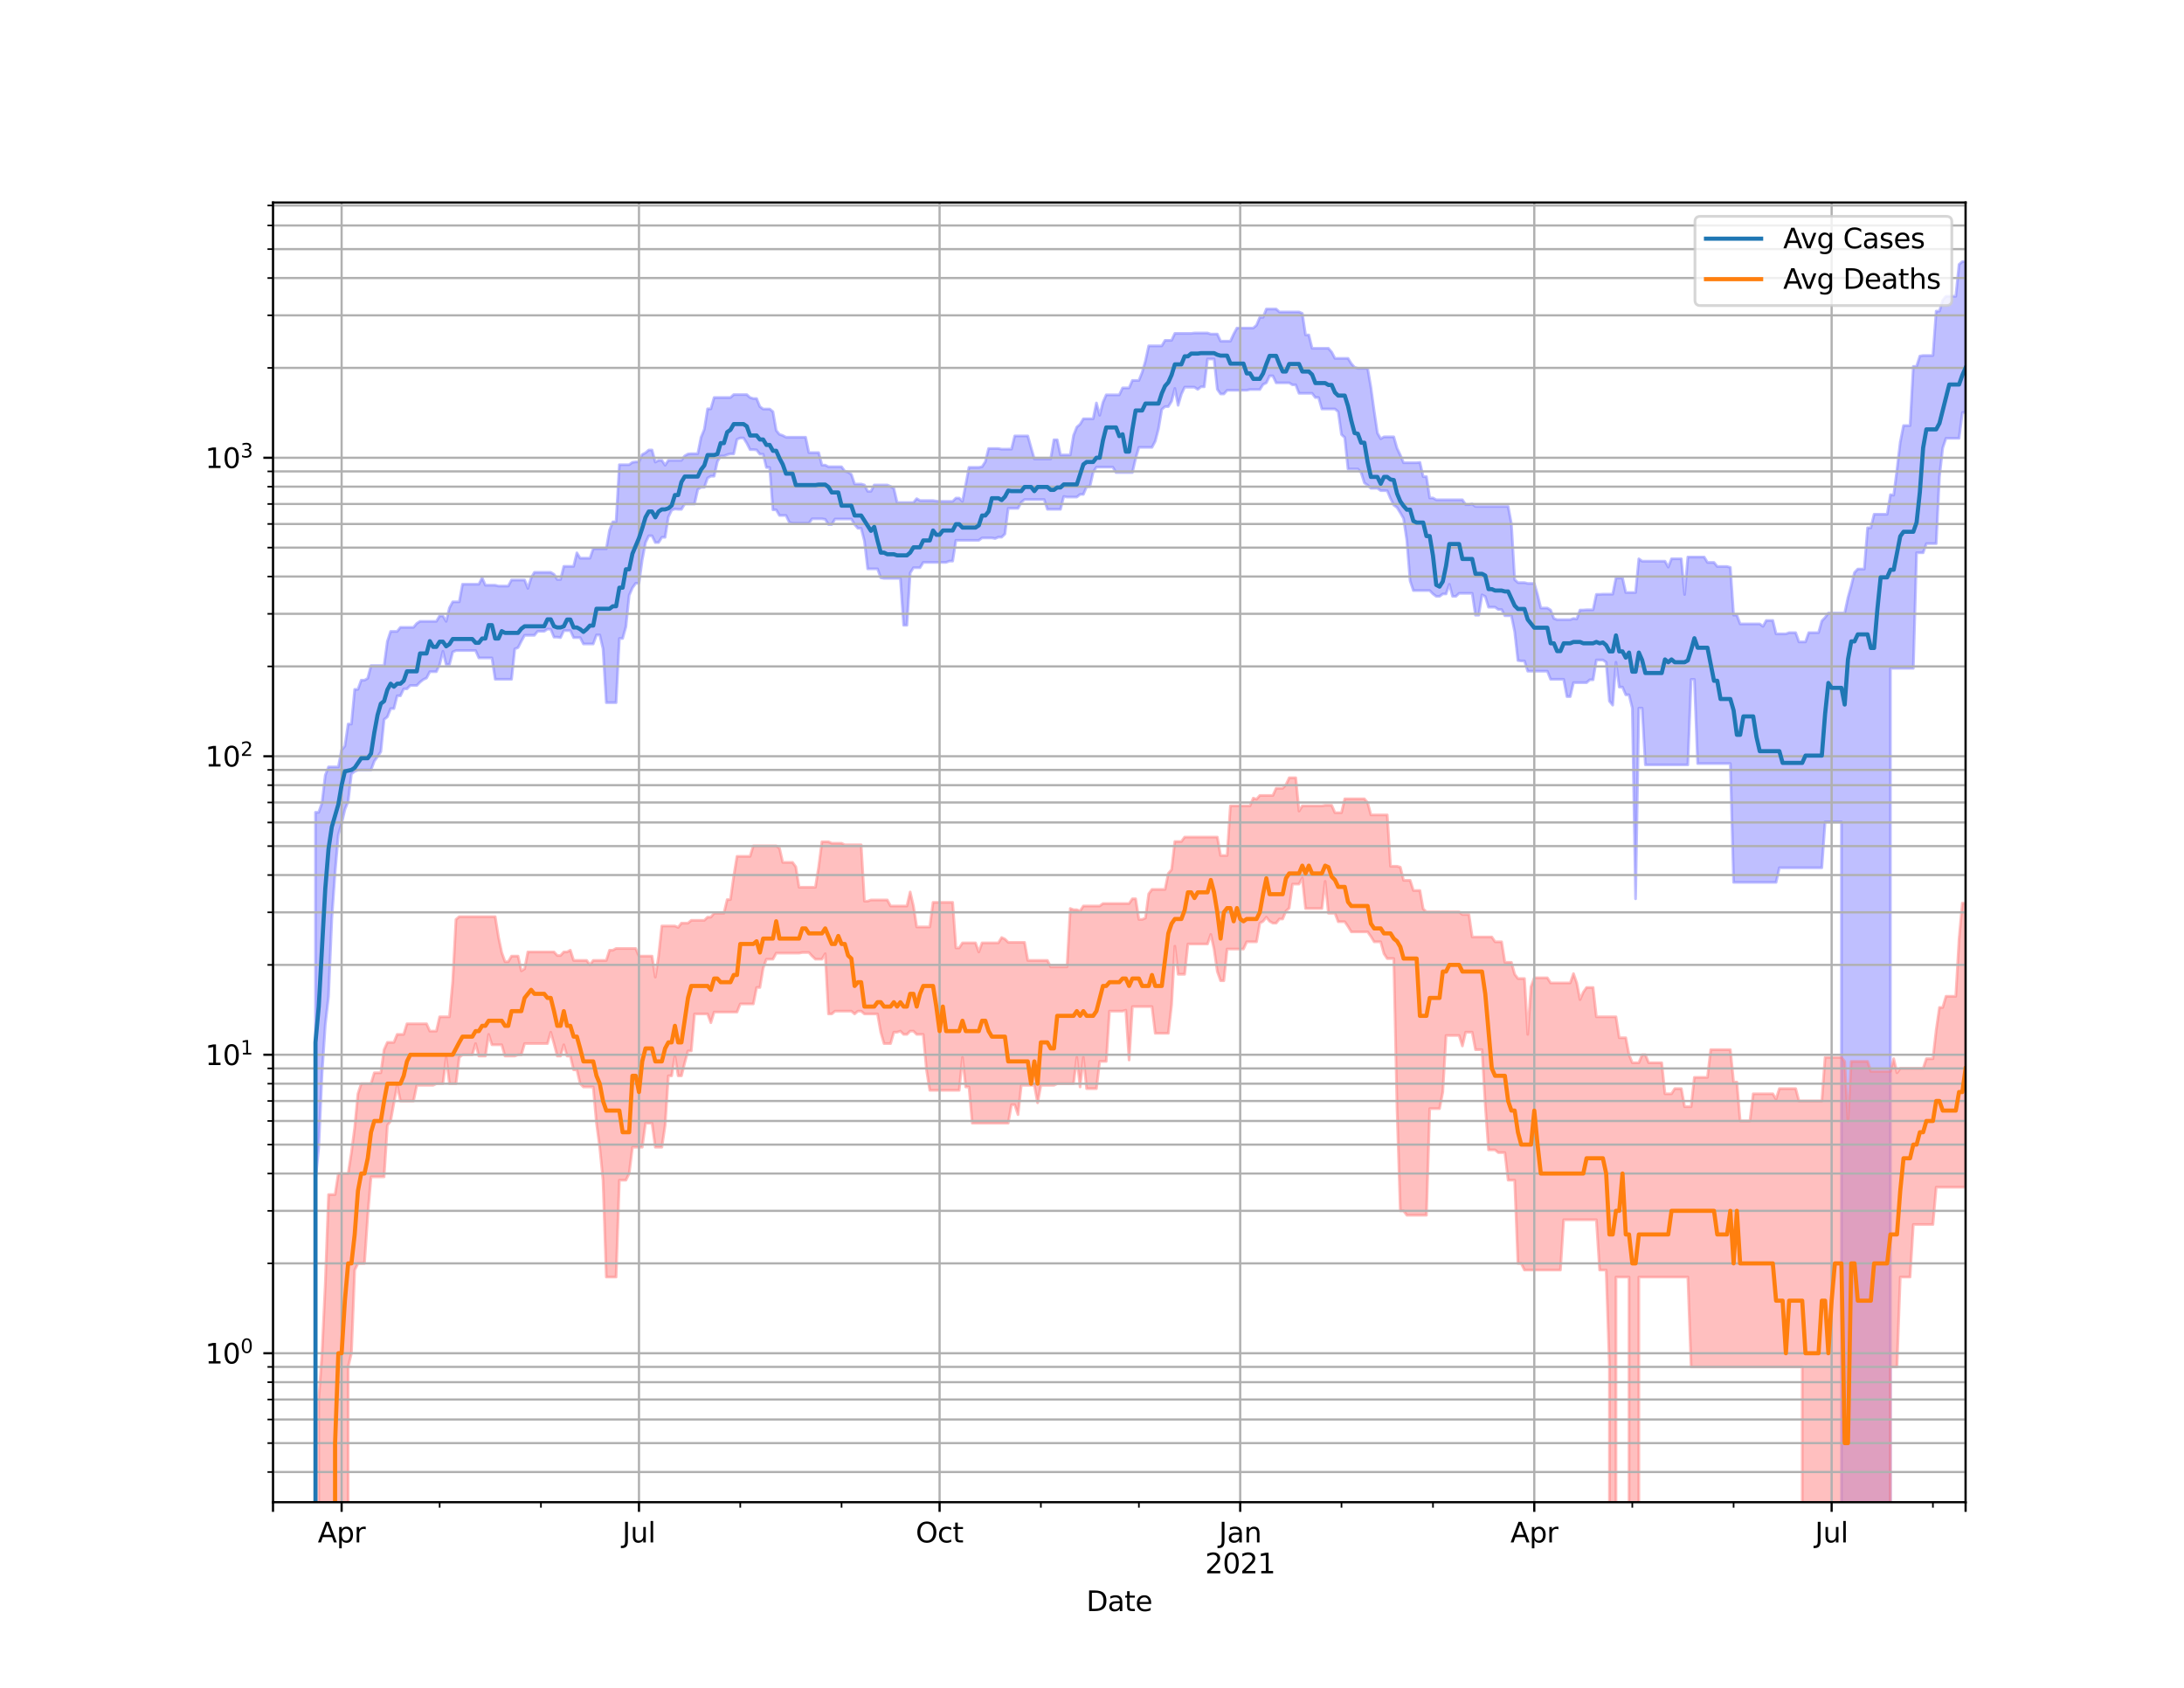 <?xml version="1.0" encoding="utf-8" standalone="no"?>
<!DOCTYPE svg PUBLIC "-//W3C//DTD SVG 1.1//EN"
  "http://www.w3.org/Graphics/SVG/1.1/DTD/svg11.dtd">
<svg height="612pt" version="1.1" viewBox="0 0 792 612" width="792pt" xmlns="http://www.w3.org/2000/svg" xmlns:xlink="http://www.w3.org/1999/xlink">
 <defs>
  <style type="text/css">*{stroke-linecap:butt;stroke-linejoin:round;}</style>
 </defs>
 <g id="figure_1">
  <g id="patch_1">
   <path d="M 0 612 
L 792 612 
L 792 0 
L 0 0 
z
" style="fill:#ffffff;"/>
  </g>
  <g id="axes_1">
   <g id="patch_2">
    <path d="M 99 544.68 
L 712.8 544.68 
L 712.8 73.44 
L 99 73.44 
z
" style="fill:#ffffff;"/>
   </g>
   <g id="PolyCollection_1">
    <path clip-path="url(#p68e2955192)" d="M 99 108724.552 
L 99 108724.552 
L 100.185 108724.552 
L 101.37 108724.552 
L 102.555 108724.552 
L 103.74 108724.552 
L 104.925 108724.552 
L 106.11 108724.552 
L 107.295 108724.552 
L 108.48 108724.552 
L 109.664 108724.552 
L 110.849 108724.552 
L 112.034 108724.552 
L 113.219 108724.552 
L 114.404 294.532 
L 115.589 294.532 
L 116.774 291.111 
L 117.959 281.082 
L 119.144 278.079 
L 120.329 278.079 
L 121.514 278.079 
L 122.699 278.079 
L 123.884 271.962 
L 125.069 270.506 
L 126.254 262.533 
L 127.439 262.533 
L 128.624 249.965 
L 129.808 249.965 
L 130.993 246.634 
L 132.178 246.634 
L 133.363 245.959 
L 134.548 241.348 
L 135.733 241.348 
L 136.918 241.348 
L 138.103 241.348 
L 139.288 241.348 
L 140.473 232.552 
L 141.658 228.954 
L 142.843 228.954 
L 144.028 228.954 
L 145.213 227.47 
L 146.398 227.47 
L 147.583 227.47 
L 148.768 227.47 
L 149.953 227.47 
L 151.137 226.049 
L 152.322 225.295 
L 153.507 225.295 
L 154.692 225.295 
L 155.877 225.295 
L 157.062 225.295 
L 158.247 225.295 
L 159.432 223.328 
L 160.617 223.328 
L 161.802 225.295 
L 162.987 220.411 
L 164.172 218.218 
L 165.357 218.218 
L 166.542 218.218 
L 167.727 211.843 
L 168.912 211.843 
L 170.097 211.843 
L 171.281 211.843 
L 172.466 211.843 
L 173.651 211.843 
L 174.836 209.543 
L 176.021 212.194 
L 177.206 212.194 
L 178.391 212.194 
L 179.576 212.194 
L 180.761 212.496 
L 181.946 212.496 
L 183.131 212.496 
L 184.316 212.496 
L 185.501 210.31 
L 186.686 210.31 
L 187.871 210.31 
L 189.056 210.31 
L 190.241 210.31 
L 191.425 213.339 
L 192.61 209.555 
L 193.795 207.521 
L 194.98 207.521 
L 196.165 207.521 
L 197.35 207.521 
L 198.535 207.521 
L 199.72 207.521 
L 200.905 208.243 
L 202.09 210.117 
L 203.275 210.117 
L 204.46 205.354 
L 205.645 205.354 
L 206.83 205.354 
L 208.015 205.354 
L 209.2 200.448 
L 210.385 202.396 
L 211.569 202.396 
L 212.754 202.396 
L 213.939 202.396 
L 215.124 199.002 
L 216.309 199.002 
L 217.494 199.002 
L 218.679 199.002 
L 219.864 199.002 
L 221.049 192.21 
L 222.234 189.204 
L 223.419 189.204 
L 224.604 168.502 
L 225.789 168.502 
L 226.974 168.502 
L 228.159 168.502 
L 229.344 167.647 
L 230.529 167.486 
L 231.714 167.486 
L 232.898 164.798 
L 234.083 164.196 
L 235.268 163.176 
L 236.453 163.176 
L 237.638 167.544 
L 238.823 166.922 
L 240.008 166.922 
L 241.193 168.681 
L 242.378 166.922 
L 243.563 166.922 
L 244.748 166.922 
L 245.933 166.922 
L 247.118 166.922 
L 248.303 165.3 
L 249.488 164.624 
L 250.673 164.51 
L 251.858 164.51 
L 253.042 164.51 
L 254.227 158.573 
L 255.412 155.688 
L 256.597 148.246 
L 257.782 148.246 
L 258.967 144.146 
L 260.152 144.146 
L 261.337 144.146 
L 262.522 144.146 
L 263.707 144.146 
L 264.892 144.146 
L 266.077 143.083 
L 267.262 143.083 
L 268.447 143.083 
L 269.632 143.083 
L 270.817 143.083 
L 272.002 144.146 
L 273.186 144.52 
L 274.371 144.52 
L 275.556 147.431 
L 276.741 148.314 
L 277.926 148.314 
L 279.111 148.314 
L 280.296 149.263 
L 281.481 156.074 
L 282.666 157.509 
L 283.851 157.911 
L 285.036 158.545 
L 286.221 158.545 
L 287.406 158.545 
L 288.591 158.545 
L 289.776 158.545 
L 290.961 158.545 
L 292.146 158.545 
L 293.331 164.124 
L 294.515 164.124 
L 295.7 164.124 
L 296.885 164.124 
L 298.07 168.651 
L 299.255 168.651 
L 300.44 169.252 
L 301.625 169.252 
L 302.81 169.252 
L 303.995 169.252 
L 305.18 169.252 
L 306.365 170.877 
L 307.55 171.191 
L 308.735 172.002 
L 309.92 175.512 
L 311.105 175.512 
L 312.29 175.512 
L 313.475 175.859 
L 314.659 178.14 
L 315.844 178.14 
L 317.029 175.859 
L 318.214 175.859 
L 319.399 175.859 
L 320.584 175.859 
L 321.769 175.859 
L 322.954 176.383 
L 324.139 177.093 
L 325.324 182.208 
L 326.509 182.208 
L 327.694 182.208 
L 328.879 182.208 
L 330.064 182.208 
L 331.249 182.208 
L 332.434 180.821 
L 333.619 181.503 
L 334.803 181.503 
L 335.988 181.503 
L 337.173 181.503 
L 338.358 181.503 
L 339.543 181.7 
L 340.728 181.798 
L 341.913 181.798 
L 343.098 181.798 
L 344.283 181.798 
L 345.468 181.798 
L 346.653 180.609 
L 347.838 180.609 
L 349.023 181.798 
L 350.208 175.754 
L 351.393 169.464 
L 352.578 169.464 
L 353.763 169.464 
L 354.947 169.464 
L 356.132 169.252 
L 357.317 167.428 
L 358.502 162.634 
L 359.687 162.634 
L 360.872 162.634 
L 362.057 162.634 
L 363.242 162.871 
L 364.427 162.871 
L 365.612 162.858 
L 366.797 162.858 
L 367.982 158.069 
L 369.167 158.069 
L 370.352 158.069 
L 371.537 158.069 
L 372.722 158.069 
L 373.907 162.307 
L 375.092 166.402 
L 376.276 166.402 
L 377.461 166.402 
L 378.646 166.402 
L 379.831 166.402 
L 381.016 166.402 
L 382.201 159.473 
L 383.386 159.473 
L 384.571 164.968 
L 385.756 164.968 
L 386.941 164.968 
L 388.126 164.968 
L 389.311 157.859 
L 390.496 154.871 
L 391.681 153.833 
L 392.866 151.853 
L 394.051 151.853 
L 395.236 151.853 
L 396.42 151.853 
L 397.605 146.107 
L 398.79 150.582 
L 399.975 145.876 
L 401.16 143.17 
L 402.345 143.17 
L 403.53 143.17 
L 404.715 143.17 
L 405.9 143.17 
L 407.085 140.66 
L 408.27 140.66 
L 409.455 140.66 
L 410.64 137.95 
L 411.825 137.95 
L 413.01 137.95 
L 414.195 134.975 
L 415.38 130.896 
L 416.564 125.41 
L 417.749 125.41 
L 418.934 125.41 
L 420.119 125.41 
L 421.304 125.41 
L 422.489 123.415 
L 423.674 123.415 
L 424.859 123.415 
L 426.044 120.891 
L 427.229 120.891 
L 428.414 120.891 
L 429.599 120.891 
L 430.784 120.891 
L 431.969 120.891 
L 433.154 120.745 
L 434.339 120.745 
L 435.524 120.745 
L 436.708 120.745 
L 437.893 120.745 
L 439.078 121.137 
L 440.263 121.137 
L 441.448 121.137 
L 442.633 123.706 
L 443.818 123.706 
L 445.003 123.706 
L 446.188 123.706 
L 447.373 121.137 
L 448.558 118.952 
L 449.743 118.952 
L 450.928 118.952 
L 452.113 118.952 
L 453.298 118.952 
L 454.483 118.952 
L 455.668 117.908 
L 456.853 115.072 
L 458.037 115.072 
L 459.222 112.058 
L 460.407 112.058 
L 461.592 112.058 
L 462.777 112.058 
L 463.962 113.108 
L 465.147 113.108 
L 466.332 113.108 
L 467.517 113.108 
L 468.702 113.108 
L 469.887 113.108 
L 471.072 113.108 
L 472.257 113.619 
L 473.442 121.451 
L 474.627 121.451 
L 475.812 126.289 
L 476.997 126.289 
L 478.181 126.289 
L 479.366 126.289 
L 480.551 126.289 
L 481.736 126.289 
L 482.921 127.675 
L 484.106 129.943 
L 485.291 129.943 
L 486.476 129.943 
L 487.661 129.943 
L 488.846 129.943 
L 490.031 131.851 
L 491.216 133.193 
L 492.401 133.56 
L 493.586 133.56 
L 494.771 133.56 
L 495.956 133.56 
L 497.141 140.452 
L 498.325 149.079 
L 499.51 157.017 
L 500.695 159.089 
L 501.88 158.4 
L 503.065 158.4 
L 504.25 158.4 
L 505.435 158.4 
L 506.62 162.538 
L 507.805 165.027 
L 508.99 167.793 
L 510.175 167.793 
L 511.36 167.793 
L 512.545 167.793 
L 513.73 167.793 
L 514.915 167.661 
L 516.1 172.837 
L 517.285 172.837 
L 518.469 180.571 
L 519.654 180.571 
L 520.839 181.229 
L 522.024 181.229 
L 523.209 181.229 
L 524.394 181.229 
L 525.579 181.229 
L 526.764 181.229 
L 527.949 181.229 
L 529.134 181.229 
L 530.319 181.229 
L 531.504 182.978 
L 532.689 182.978 
L 533.874 182.756 
L 535.059 183.644 
L 536.244 183.644 
L 537.429 183.644 
L 538.614 183.644 
L 539.798 183.644 
L 540.983 183.644 
L 542.168 183.644 
L 543.353 183.644 
L 544.538 183.644 
L 545.723 183.644 
L 546.908 183.644 
L 548.093 189.941 
L 549.278 210.177 
L 550.463 211.261 
L 551.648 211.261 
L 552.833 211.261 
L 554.018 211.557 
L 555.203 211.557 
L 556.388 211.557 
L 557.573 215.62 
L 558.758 220.471 
L 559.942 220.471 
L 561.127 220.471 
L 562.312 221.196 
L 563.497 224.261 
L 564.682 224.685 
L 565.867 224.685 
L 567.052 224.685 
L 568.237 224.685 
L 569.422 224.685 
L 570.607 224.261 
L 571.792 224.456 
L 572.977 221.196 
L 574.162 221.196 
L 575.347 221.105 
L 576.532 221.105 
L 577.717 221.105 
L 578.902 215.526 
L 580.086 215.526 
L 581.271 215.445 
L 582.456 215.445 
L 583.641 215.445 
L 584.826 215.445 
L 586.011 209.567 
L 587.196 209.567 
L 588.381 209.567 
L 589.566 214.843 
L 590.751 214.843 
L 591.936 214.843 
L 593.121 214.843 
L 594.306 202.621 
L 595.491 203.49 
L 596.676 203.49 
L 597.861 203.49 
L 599.046 203.49 
L 600.231 203.49 
L 601.415 203.49 
L 602.6 203.49 
L 603.785 203.49 
L 604.97 205.637 
L 606.155 202.621 
L 607.34 202.621 
L 608.525 202.621 
L 609.71 202.621 
L 610.895 215.566 
L 612.08 201.98 
L 613.265 201.98 
L 614.45 201.98 
L 615.635 201.98 
L 616.82 201.98 
L 618.005 201.98 
L 619.19 203.931 
L 620.375 203.931 
L 621.559 203.931 
L 622.744 205.408 
L 623.929 205.408 
L 625.114 205.408 
L 626.299 205.408 
L 627.484 205.735 
L 628.669 223.042 
L 629.854 223.042 
L 631.039 226.235 
L 632.224 226.235 
L 633.409 226.235 
L 634.594 226.235 
L 635.779 226.235 
L 636.964 226.235 
L 638.149 226.235 
L 639.334 227.106 
L 640.519 224.981 
L 641.703 224.981 
L 642.888 224.981 
L 644.073 229.842 
L 645.258 229.842 
L 646.443 229.842 
L 647.628 229.842 
L 648.813 229.405 
L 649.998 229.405 
L 651.183 229.405 
L 652.368 232.747 
L 653.553 232.747 
L 654.738 232.747 
L 655.923 229.405 
L 657.108 229.405 
L 658.293 229.405 
L 659.478 229.405 
L 660.663 225.163 
L 661.847 223.889 
L 663.032 222.304 
L 664.217 222.304 
L 665.402 222.304 
L 666.587 222.304 
L 667.772 222.304 
L 668.957 222.304 
L 670.142 216.714 
L 671.327 212.446 
L 672.512 207.589 
L 673.697 206.342 
L 674.882 206.342 
L 676.067 206.342 
L 677.252 191.388 
L 678.437 191.388 
L 679.622 186.472 
L 680.807 186.472 
L 681.992 186.472 
L 683.176 186.472 
L 684.361 186.472 
L 685.546 179.38 
L 686.731 179.531 
L 687.916 170.332 
L 689.101 160.332 
L 690.286 154.314 
L 691.471 154.314 
L 692.656 154.314 
L 693.841 132.851 
L 695.026 132.851 
L 696.211 129.114 
L 697.396 128.902 
L 698.581 128.902 
L 699.766 128.902 
L 700.951 128.902 
L 702.136 112.825 
L 703.32 112.825 
L 704.505 108.843 
L 705.69 107.43 
L 706.875 107.43 
L 708.06 107.43 
L 709.245 107.43 
L 710.43 95.877 
L 711.615 94.86 
L 712.8 94.86 
L 712.8 149.607 
L 712.8 149.607 
L 711.615 149.607 
L 710.43 158.923 
L 709.245 158.923 
L 708.06 158.923 
L 706.875 158.923 
L 705.69 158.923 
L 704.505 162.398 
L 703.32 172.799 
L 702.136 197.105 
L 700.951 197.105 
L 699.766 197.105 
L 698.581 197.105 
L 697.396 200.419 
L 696.211 200.419 
L 695.026 200.419 
L 693.841 242.316 
L 692.656 242.316 
L 691.471 242.316 
L 690.286 242.316 
L 689.101 242.316 
L 687.916 242.316 
L 686.731 242.316 
L 685.546 242.316 
L 684.361 108724.552 
L 683.176 108724.552 
L 681.992 108724.552 
L 680.807 108724.552 
L 679.622 108724.552 
L 678.437 108724.552 
L 677.252 108724.552 
L 676.067 108724.552 
L 674.882 108724.552 
L 673.697 108724.552 
L 672.512 108724.552 
L 671.327 108724.552 
L 670.142 108724.552 
L 668.957 108724.552 
L 667.772 297.988 
L 666.587 297.988 
L 665.402 297.988 
L 664.217 297.988 
L 663.032 297.988 
L 661.847 297.988 
L 660.663 314.653 
L 659.478 314.653 
L 658.293 314.653 
L 657.108 314.653 
L 655.923 314.653 
L 654.738 314.653 
L 653.553 314.653 
L 652.368 314.653 
L 651.183 314.653 
L 649.998 314.653 
L 648.813 314.653 
L 647.628 314.653 
L 646.443 314.653 
L 645.258 314.653 
L 644.073 319.94 
L 642.888 319.94 
L 641.703 319.94 
L 640.519 319.94 
L 639.334 319.94 
L 638.149 319.94 
L 636.964 319.94 
L 635.779 319.94 
L 634.594 319.94 
L 633.409 319.94 
L 632.224 319.94 
L 631.039 319.94 
L 629.854 319.94 
L 628.669 319.94 
L 627.484 276.87 
L 626.299 276.87 
L 625.114 276.87 
L 623.929 276.87 
L 622.744 276.87 
L 621.559 276.87 
L 620.375 276.87 
L 619.19 276.87 
L 618.005 276.87 
L 616.82 276.87 
L 615.635 276.87 
L 614.45 246.347 
L 613.265 246.347 
L 612.08 277.32 
L 610.895 277.32 
L 609.71 277.32 
L 608.525 277.32 
L 607.34 277.32 
L 606.155 277.32 
L 604.97 277.32 
L 603.785 277.32 
L 602.6 277.32 
L 601.415 277.32 
L 600.231 277.32 
L 599.046 277.32 
L 597.861 277.32 
L 596.676 277.32 
L 595.491 256.778 
L 594.306 256.778 
L 593.121 325.898 
L 591.936 256.745 
L 590.751 251.942 
L 589.566 251.942 
L 588.381 249.13 
L 587.196 249.13 
L 586.011 240.126 
L 584.826 255.687 
L 583.641 254.221 
L 582.456 240.126 
L 581.271 239.313 
L 580.086 239.313 
L 578.902 239.313 
L 577.717 246.477 
L 576.532 246.477 
L 575.347 247.531 
L 574.162 247.531 
L 572.977 247.531 
L 571.792 247.531 
L 570.607 247.531 
L 569.422 252.59 
L 568.237 252.59 
L 567.052 246.321 
L 565.867 246.321 
L 564.682 246.321 
L 563.497 246.321 
L 562.312 246.321 
L 561.127 243.377 
L 559.942 243.377 
L 558.758 243.377 
L 557.573 243.377 
L 556.388 243.377 
L 555.203 243.377 
L 554.018 243.377 
L 552.833 239.65 
L 551.648 239.65 
L 550.463 239.493 
L 549.278 229.026 
L 548.093 223.249 
L 546.908 223.249 
L 545.723 223.249 
L 544.538 221.013 
L 543.353 221.013 
L 542.168 220.157 
L 540.983 220.157 
L 539.798 220.157 
L 538.614 216.301 
L 537.429 215.688 
L 536.244 223.058 
L 535.059 223.058 
L 533.874 215.136 
L 532.689 215.136 
L 531.504 215.136 
L 530.319 215.136 
L 529.134 215.136 
L 527.949 216.233 
L 526.764 216.233 
L 525.579 211.856 
L 524.394 215.351 
L 523.209 215.351 
L 522.024 216.233 
L 520.839 216.233 
L 519.654 215.351 
L 518.469 214.131 
L 517.285 214.131 
L 516.1 214.131 
L 514.915 214.131 
L 513.73 214.131 
L 512.545 214.131 
L 511.36 210.6 
L 510.175 195.944 
L 508.99 188.002 
L 507.805 185.945 
L 506.62 184.022 
L 505.435 183.154 
L 504.25 180.763 
L 503.065 177.952 
L 501.88 177.891 
L 500.695 177.891 
L 499.51 177.039 
L 498.325 177.039 
L 497.141 177.039 
L 495.956 175.94 
L 494.771 175.099 
L 493.586 171.323 
L 492.401 170.06 
L 491.216 170.06 
L 490.031 170.06 
L 488.846 170.06 
L 487.661 158.633 
L 486.476 157.575 
L 485.291 149.283 
L 484.106 148.301 
L 482.921 148.301 
L 481.736 148.301 
L 480.551 148.301 
L 479.366 148.301 
L 478.181 144.146 
L 476.997 144.146 
L 475.812 142.615 
L 474.627 142.615 
L 473.442 142.615 
L 472.257 142.615 
L 471.072 142.615 
L 469.887 139.535 
L 468.702 139.535 
L 467.517 138.812 
L 466.332 138.812 
L 465.147 138.812 
L 463.962 138.812 
L 462.777 138.812 
L 461.592 136.296 
L 460.407 136.296 
L 459.222 138.812 
L 458.037 139.393 
L 456.853 141.242 
L 455.668 141.242 
L 454.483 141.242 
L 453.298 141.242 
L 452.113 141.49 
L 450.928 141.49 
L 449.743 141.515 
L 448.558 141.515 
L 447.373 141.515 
L 446.188 141.515 
L 445.003 141.515 
L 443.818 142.841 
L 442.633 142.841 
L 441.448 141.178 
L 440.263 130.173 
L 439.078 130.173 
L 437.893 130.173 
L 436.708 140.245 
L 435.524 140.245 
L 434.339 141.178 
L 433.154 140.386 
L 431.969 140.386 
L 430.784 140.386 
L 429.599 140.386 
L 428.414 142.919 
L 427.229 146.965 
L 426.044 140.833 
L 424.859 145.492 
L 423.674 147.428 
L 422.489 147.428 
L 421.304 148.446 
L 420.119 155.458 
L 418.934 159.979 
L 417.749 162.216 
L 416.564 162.216 
L 415.38 162.216 
L 414.195 162.216 
L 413.01 162.216 
L 411.825 166.212 
L 410.64 171.328 
L 409.455 171.328 
L 408.27 171.328 
L 407.085 171.328 
L 405.9 171.328 
L 404.715 171.328 
L 403.53 169.378 
L 402.345 169.378 
L 401.16 169.378 
L 399.975 169.378 
L 398.79 169.378 
L 397.605 169.378 
L 396.42 171.196 
L 395.236 176.454 
L 394.051 176.454 
L 392.866 179.262 
L 391.681 179.262 
L 390.496 180.226 
L 389.311 180.226 
L 388.126 180.226 
L 386.941 180.226 
L 385.756 180.029 
L 384.571 184.668 
L 383.386 184.668 
L 382.201 184.668 
L 381.016 184.668 
L 379.831 184.668 
L 378.646 181.125 
L 377.461 181.125 
L 376.276 181.125 
L 375.092 181.125 
L 373.907 181.125 
L 372.722 181.125 
L 371.537 181.125 
L 370.352 182.129 
L 369.167 184.313 
L 367.982 184.313 
L 366.797 184.313 
L 365.612 184.313 
L 364.427 193.611 
L 363.242 194.767 
L 362.057 194.767 
L 360.872 195.264 
L 359.687 195.045 
L 358.502 195.045 
L 357.317 195.045 
L 356.132 195.045 
L 354.947 195.917 
L 353.763 195.917 
L 352.578 195.917 
L 351.393 195.917 
L 350.208 195.917 
L 349.023 195.917 
L 347.838 195.917 
L 346.653 195.917 
L 345.468 203.448 
L 344.283 203.448 
L 343.098 203.91 
L 341.913 203.91 
L 340.728 203.91 
L 339.543 203.91 
L 338.358 203.91 
L 337.173 203.91 
L 335.988 203.91 
L 334.803 203.91 
L 333.619 205.845 
L 332.434 205.845 
L 331.249 205.845 
L 330.064 207.761 
L 328.879 226.711 
L 327.694 226.711 
L 326.509 209.71 
L 325.324 209.71 
L 324.139 209.71 
L 322.954 209.71 
L 321.769 209.71 
L 320.584 209.71 
L 319.399 209.472 
L 318.214 206.264 
L 317.029 206.264 
L 315.844 206.264 
L 314.659 206.264 
L 313.475 196.167 
L 312.29 191.549 
L 311.105 191.549 
L 309.92 190.177 
L 308.735 188.197 
L 307.55 188.197 
L 306.365 188.197 
L 305.18 188.197 
L 303.995 188.197 
L 302.81 188.197 
L 301.625 190.177 
L 300.44 190.177 
L 299.255 188.303 
L 298.07 188.1 
L 296.885 188.1 
L 295.7 188.1 
L 294.515 188.1 
L 293.331 189.715 
L 292.146 189.715 
L 290.961 189.715 
L 289.776 189.715 
L 288.591 189.715 
L 287.406 189.715 
L 286.221 189.366 
L 285.036 186.896 
L 283.851 186.896 
L 282.666 186.896 
L 281.481 184.857 
L 280.296 184.857 
L 279.111 169.509 
L 277.926 169.509 
L 276.741 164.679 
L 275.556 164.679 
L 274.371 163.14 
L 273.186 163.025 
L 272.002 163.025 
L 270.817 160.7 
L 269.632 158.814 
L 268.447 158.814 
L 267.262 159.289 
L 266.077 164.565 
L 264.892 164.565 
L 263.707 164.853 
L 262.522 165.346 
L 261.337 165.346 
L 260.152 167.379 
L 258.967 172.663 
L 257.782 172.663 
L 256.597 173.313 
L 255.412 176.672 
L 254.227 176.672 
L 253.042 177.469 
L 251.858 182.736 
L 250.673 182.736 
L 249.488 182.736 
L 248.303 182.736 
L 247.118 184.675 
L 245.933 184.675 
L 244.748 184.556 
L 243.563 184.991 
L 242.378 187.449 
L 241.193 194.81 
L 240.008 194.81 
L 238.823 196.724 
L 237.638 196.724 
L 236.453 194.284 
L 235.268 194.284 
L 234.083 196.724 
L 232.898 202.961 
L 231.714 211.496 
L 230.529 211.496 
L 229.344 213.159 
L 228.159 215.864 
L 226.974 227.262 
L 225.789 231.499 
L 224.604 231.499 
L 223.419 254.777 
L 222.234 254.777 
L 221.049 254.777 
L 219.864 254.777 
L 218.679 235.223 
L 217.494 230.228 
L 216.309 230.228 
L 215.124 233.492 
L 213.939 233.492 
L 212.754 233.492 
L 211.569 233.492 
L 210.385 231.196 
L 209.2 231.196 
L 208.015 231.196 
L 206.83 228.65 
L 205.645 228.65 
L 204.46 228.65 
L 203.275 231.196 
L 202.09 231.027 
L 200.905 231.027 
L 199.72 228.171 
L 198.535 228.1 
L 197.35 228.9 
L 196.165 228.9 
L 194.98 228.9 
L 193.795 230.357 
L 192.61 230.357 
L 191.425 230.357 
L 190.241 230.357 
L 189.056 232.494 
L 187.871 234.815 
L 186.686 235.305 
L 185.501 246.295 
L 184.316 246.295 
L 183.131 246.295 
L 181.946 246.295 
L 180.761 246.295 
L 179.576 246.295 
L 178.391 238.559 
L 177.206 238.559 
L 176.021 238.559 
L 174.836 238.559 
L 173.651 238.559 
L 172.466 235.884 
L 171.281 235.884 
L 170.097 235.884 
L 168.912 235.884 
L 167.727 235.884 
L 166.542 235.884 
L 165.357 235.884 
L 164.172 236.386 
L 162.987 240.952 
L 161.802 240.952 
L 160.617 236.155 
L 159.432 240.952 
L 158.247 243.548 
L 157.062 243.548 
L 155.877 243.548 
L 154.692 245.856 
L 153.507 246.399 
L 152.322 247.345 
L 151.137 248.555 
L 149.953 248.555 
L 148.768 248.555 
L 147.583 249.769 
L 146.398 249.769 
L 145.213 252.295 
L 144.028 252.295 
L 142.843 256.94 
L 141.658 256.94 
L 140.473 259.93 
L 139.288 260.876 
L 138.103 272.548 
L 136.918 274.352 
L 135.733 275.983 
L 134.548 279.163 
L 133.363 279.163 
L 132.178 279.163 
L 130.993 279.163 
L 129.808 279.215 
L 128.624 279.688 
L 127.439 280.649 
L 126.254 290.575 
L 125.069 293.529 
L 123.884 298.537 
L 122.699 302.655 
L 121.514 316.35 
L 120.329 333.05 
L 119.144 361.242 
L 117.959 371.581 
L 116.774 389.534 
L 115.589 415.976 
L 114.404 427.926 
L 113.219 108724.552 
L 112.034 108724.552 
L 110.849 108724.552 
L 109.664 108724.552 
L 108.48 108724.552 
L 107.295 108724.552 
L 106.11 108724.552 
L 104.925 108724.552 
L 103.74 108724.552 
L 102.555 108724.552 
L 101.37 108724.552 
L 100.185 108724.552 
L 99 108724.552 
z
" style="fill:#8080ff;fill-opacity:0.5;stroke:#8080ff;stroke-opacity:0.5;"/>
   </g>
   <g id="PolyCollection_2">
    <path clip-path="url(#p68e2955192)" d="M 99 108724.552 
L 99 108724.552 
L 100.185 108724.552 
L 101.37 108724.552 
L 102.555 108724.552 
L 103.74 108724.552 
L 104.925 108724.552 
L 106.11 108724.552 
L 107.295 108724.552 
L 108.48 108724.552 
L 109.664 108724.552 
L 110.849 108724.552 
L 112.034 108724.552 
L 113.219 108724.552 
L 114.404 108724.552 
L 115.589 507.444 
L 116.774 490.678 
L 117.959 465.736 
L 119.144 433.154 
L 120.329 433.154 
L 121.514 433.154 
L 122.699 425.515 
L 123.884 425.515 
L 125.069 425.515 
L 126.254 425.515 
L 127.439 417.935 
L 128.624 408.867 
L 129.808 396.598 
L 130.993 392.933 
L 132.178 392.933 
L 133.363 392.933 
L 134.548 392.933 
L 135.733 388.991 
L 136.918 388.991 
L 138.103 388.991 
L 139.288 380.601 
L 140.473 377.964 
L 141.658 377.964 
L 142.843 377.964 
L 144.028 375.064 
L 145.213 375.064 
L 146.398 375.064 
L 147.583 371.209 
L 148.768 371.209 
L 149.953 371.209 
L 151.137 371.209 
L 152.322 371.209 
L 153.507 371.209 
L 154.692 371.209 
L 155.877 373.874 
L 157.062 373.874 
L 158.247 373.874 
L 159.432 368.687 
L 160.617 368.687 
L 161.802 368.687 
L 162.987 368.687 
L 164.172 355.872 
L 165.357 333.38 
L 166.542 332.397 
L 167.727 332.397 
L 168.912 332.397 
L 170.097 332.397 
L 171.281 332.397 
L 172.466 332.397 
L 173.651 332.397 
L 174.836 332.397 
L 176.021 332.397 
L 177.206 332.397 
L 178.391 332.397 
L 179.576 332.397 
L 180.761 339.751 
L 181.946 345.383 
L 183.131 348.702 
L 184.316 348.702 
L 185.501 346.683 
L 186.686 346.683 
L 187.871 346.683 
L 189.056 352.027 
L 190.241 351.295 
L 191.425 345.17 
L 192.61 345.17 
L 193.795 345.17 
L 194.98 345.17 
L 196.165 345.17 
L 197.35 345.17 
L 198.535 345.17 
L 199.72 345.17 
L 200.905 345.17 
L 202.09 346.463 
L 203.275 346.463 
L 204.46 345.17 
L 205.645 345.17 
L 206.83 344.536 
L 208.015 348.246 
L 209.2 348.246 
L 210.385 348.246 
L 211.569 348.246 
L 212.754 348.246 
L 213.939 349.863 
L 215.124 348.246 
L 216.309 348.246 
L 217.494 348.246 
L 218.679 348.246 
L 219.864 348.246 
L 221.049 344.536 
L 222.234 344.536 
L 223.419 343.91 
L 224.604 343.91 
L 225.789 343.91 
L 226.974 343.91 
L 228.159 343.91 
L 229.344 343.91 
L 230.529 343.91 
L 231.714 346.683 
L 232.898 346.683 
L 234.083 346.683 
L 235.268 346.683 
L 236.453 346.683 
L 237.638 354.296 
L 238.823 346.683 
L 240.008 335.756 
L 241.193 335.756 
L 242.378 335.756 
L 243.563 335.756 
L 244.748 335.756 
L 245.933 336.282 
L 247.118 334.723 
L 248.303 334.723 
L 249.488 334.723 
L 250.673 333.712 
L 251.858 333.712 
L 253.042 333.712 
L 254.227 333.712 
L 255.412 333.712 
L 256.597 332.56 
L 257.782 332.56 
L 258.967 331.118 
L 260.152 331.118 
L 261.337 331.118 
L 262.522 331.118 
L 263.707 326.181 
L 264.892 326.181 
L 266.077 317.754 
L 267.262 310.508 
L 268.447 310.508 
L 269.632 310.508 
L 270.817 310.508 
L 272.002 310.508 
L 273.186 306.698 
L 274.371 306.698 
L 275.556 306.698 
L 276.741 306.698 
L 277.926 306.698 
L 279.111 306.698 
L 280.296 306.698 
L 281.481 306.698 
L 282.666 307.55 
L 283.851 312.694 
L 285.036 312.694 
L 286.221 312.694 
L 287.406 312.694 
L 288.591 314.321 
L 289.776 321.714 
L 290.961 321.714 
L 292.146 321.714 
L 293.331 321.714 
L 294.515 321.714 
L 295.7 321.714 
L 296.885 314.321 
L 298.07 305.221 
L 299.255 305.221 
L 300.44 305.221 
L 301.625 305.769 
L 302.81 305.769 
L 303.995 305.769 
L 305.18 305.769 
L 306.365 306.325 
L 307.55 306.325 
L 308.735 306.325 
L 309.92 306.325 
L 311.105 306.325 
L 312.29 306.325 
L 313.475 326.753 
L 314.659 326.753 
L 315.844 326.324 
L 317.029 326.324 
L 318.214 326.324 
L 319.399 326.324 
L 320.584 326.324 
L 321.769 326.324 
L 322.954 328.51 
L 324.139 328.51 
L 325.324 328.51 
L 326.509 328.51 
L 327.694 328.51 
L 328.879 328.51 
L 330.064 323.424 
L 331.249 328.51 
L 332.434 336.106 
L 333.619 336.106 
L 334.803 336.106 
L 335.988 336.106 
L 337.173 336.106 
L 338.358 327.186 
L 339.543 327.186 
L 340.728 327.186 
L 341.913 327.186 
L 343.098 327.186 
L 344.283 327.186 
L 345.468 327.186 
L 346.653 343.704 
L 347.838 343.704 
L 349.023 341.884 
L 350.208 341.884 
L 351.393 341.884 
L 352.578 341.884 
L 353.763 341.884 
L 354.947 345.17 
L 356.132 341.884 
L 357.317 341.884 
L 358.502 341.884 
L 359.687 341.884 
L 360.872 341.884 
L 362.057 341.884 
L 363.242 339.941 
L 364.427 340.516 
L 365.612 341.686 
L 366.797 341.686 
L 367.982 341.686 
L 369.167 341.686 
L 370.352 341.686 
L 371.537 341.686 
L 372.722 348.246 
L 373.907 348.246 
L 375.092 348.246 
L 376.276 348.246 
L 377.461 348.246 
L 378.646 348.246 
L 379.831 348.246 
L 381.016 350.573 
L 382.201 350.573 
L 383.386 350.573 
L 384.571 350.573 
L 385.756 350.573 
L 386.941 350.573 
L 388.126 329.414 
L 389.311 329.873 
L 390.496 329.873 
L 391.681 330.336 
L 392.866 328.51 
L 394.051 328.51 
L 395.236 328.51 
L 396.42 328.51 
L 397.605 328.51 
L 398.79 328.51 
L 399.975 327.623 
L 401.16 327.623 
L 402.345 327.623 
L 403.53 327.623 
L 404.715 327.623 
L 405.9 327.623 
L 407.085 327.623 
L 408.27 327.623 
L 409.455 327.623 
L 410.64 325.898 
L 411.825 325.898 
L 413.01 333.38 
L 414.195 333.38 
L 415.38 332.886 
L 416.564 324.098 
L 417.749 322.496 
L 418.934 322.496 
L 420.119 322.496 
L 421.304 322.496 
L 422.489 322.496 
L 423.674 316.697 
L 424.859 315.325 
L 426.044 305.13 
L 427.229 305.13 
L 428.414 305.13 
L 429.599 303.524 
L 430.784 303.524 
L 431.969 303.524 
L 433.154 303.524 
L 434.339 303.524 
L 435.524 303.524 
L 436.708 303.524 
L 437.893 303.524 
L 439.078 303.524 
L 440.263 303.524 
L 441.448 303.524 
L 442.633 310.203 
L 443.818 310.203 
L 445.003 310.203 
L 446.188 292.201 
L 447.373 292.201 
L 448.558 292.201 
L 449.743 292.201 
L 450.928 292.201 
L 452.113 292.201 
L 453.298 292.201 
L 454.483 289.392 
L 455.668 289.783 
L 456.853 288.428 
L 458.037 288.428 
L 459.222 288.428 
L 460.407 288.428 
L 461.592 288.428 
L 462.777 285.829 
L 463.962 285.829 
L 465.147 285.829 
L 466.332 284.582 
L 467.517 282.016 
L 468.702 282.016 
L 469.887 282.016 
L 471.072 294.1 
L 472.257 292.201 
L 473.442 292.201 
L 474.627 292.201 
L 475.812 292.201 
L 476.997 292.201 
L 478.181 292.201 
L 479.366 292.201 
L 480.551 291.994 
L 481.736 291.994 
L 482.921 291.994 
L 484.106 294.677 
L 485.291 294.677 
L 486.476 294.677 
L 487.661 289.652 
L 488.846 289.652 
L 490.031 289.652 
L 491.216 289.652 
L 492.401 289.652 
L 493.586 289.652 
L 494.771 289.652 
L 495.956 291.043 
L 497.141 295.483 
L 498.325 295.483 
L 499.51 295.483 
L 500.695 295.483 
L 501.88 295.483 
L 503.065 295.483 
L 504.25 314.101 
L 505.435 314.101 
L 506.62 314.101 
L 507.805 314.432 
L 508.99 319.2 
L 510.175 319.2 
L 511.36 319.2 
L 512.545 322.891 
L 513.73 322.891 
L 514.915 322.891 
L 516.1 329.567 
L 517.285 330.647 
L 518.469 330.647 
L 519.654 330.647 
L 520.839 330.647 
L 522.024 330.647 
L 523.209 330.647 
L 524.394 330.647 
L 525.579 330.647 
L 526.764 330.647 
L 527.949 330.647 
L 529.134 330.647 
L 530.319 331.594 
L 531.504 331.594 
L 532.689 331.594 
L 533.874 339.751 
L 535.059 339.751 
L 536.244 339.751 
L 537.429 339.751 
L 538.614 339.751 
L 539.798 339.751 
L 540.983 339.751 
L 542.168 341.489 
L 543.353 341.489 
L 544.538 341.489 
L 545.723 348.932 
L 546.908 348.932 
L 548.093 348.932 
L 549.278 353.274 
L 550.463 354.815 
L 551.648 354.815 
L 552.833 354.815 
L 554.018 375.064 
L 555.203 357.779 
L 556.388 354.555 
L 557.573 354.555 
L 558.758 354.555 
L 559.942 354.555 
L 561.127 354.555 
L 562.312 356.409 
L 563.497 356.409 
L 564.682 356.409 
L 565.867 356.409 
L 567.052 356.409 
L 568.237 356.409 
L 569.422 356.409 
L 570.607 353.022 
L 571.792 356.409 
L 572.977 362.455 
L 574.162 359.768 
L 575.347 358.058 
L 576.532 358.058 
L 577.717 358.058 
L 578.902 368.687 
L 580.086 368.687 
L 581.271 368.687 
L 582.456 368.687 
L 583.641 368.687 
L 584.826 368.687 
L 586.011 368.687 
L 587.196 376.285 
L 588.381 376.285 
L 589.566 376.285 
L 590.751 382.444 
L 591.936 385.353 
L 593.121 385.353 
L 594.306 385.353 
L 595.491 382.444 
L 596.676 382.444 
L 597.861 385.353 
L 599.046 385.353 
L 600.231 385.353 
L 601.415 385.353 
L 602.6 385.353 
L 603.785 396.598 
L 604.97 396.598 
L 606.155 396.598 
L 607.34 394.73 
L 608.525 394.73 
L 609.71 394.73 
L 610.895 401.269 
L 612.08 401.269 
L 613.265 401.269 
L 614.45 390.64 
L 615.635 390.64 
L 616.82 390.64 
L 618.005 390.64 
L 619.19 390.64 
L 620.375 380.601 
L 621.559 380.601 
L 622.744 380.601 
L 623.929 380.601 
L 625.114 380.601 
L 626.299 380.601 
L 627.484 380.601 
L 628.669 392.35 
L 629.854 392.35 
L 631.039 406.456 
L 632.224 406.456 
L 633.409 406.456 
L 634.594 406.456 
L 635.779 396.598 
L 636.964 396.598 
L 638.149 396.598 
L 639.334 396.598 
L 640.519 396.598 
L 641.703 396.598 
L 642.888 396.598 
L 644.073 398.543 
L 645.258 394.73 
L 646.443 394.73 
L 647.628 394.73 
L 648.813 394.73 
L 649.998 394.73 
L 651.183 394.73 
L 652.368 399.21 
L 653.553 399.21 
L 654.738 399.21 
L 655.923 399.21 
L 657.108 399.21 
L 658.293 399.21 
L 659.478 399.21 
L 660.663 399.21 
L 661.847 383.394 
L 663.032 383.394 
L 664.217 383.394 
L 665.402 383.394 
L 666.587 383.394 
L 667.772 383.394 
L 668.957 384.856 
L 670.142 406.456 
L 671.327 384.856 
L 672.512 384.856 
L 673.697 384.856 
L 674.882 384.856 
L 676.067 384.856 
L 677.252 384.856 
L 678.437 388.453 
L 679.622 388.453 
L 680.807 388.453 
L 681.992 388.453 
L 683.176 388.453 
L 684.361 388.453 
L 685.546 388.453 
L 686.731 383.876 
L 687.916 388.991 
L 689.101 387.397 
L 690.286 387.397 
L 691.471 387.397 
L 692.656 387.397 
L 693.841 387.397 
L 695.026 387.397 
L 696.211 387.397 
L 697.396 387.397 
L 698.581 383.876 
L 699.766 383.876 
L 700.951 383.876 
L 702.136 373.484 
L 703.32 365.304 
L 704.505 365.304 
L 705.69 361.242 
L 706.875 361.242 
L 708.06 361.242 
L 709.245 361.242 
L 710.43 340.516 
L 711.615 327.477 
L 712.8 327.477 
L 712.8 430.468 
L 712.8 430.468 
L 711.615 430.468 
L 710.43 430.468 
L 709.245 430.468 
L 708.06 430.468 
L 706.875 430.468 
L 705.69 430.468 
L 704.505 430.468 
L 703.32 430.468 
L 702.136 430.468 
L 700.951 443.99 
L 699.766 443.99 
L 698.581 443.99 
L 697.396 443.99 
L 696.211 443.99 
L 695.026 443.99 
L 693.841 443.99 
L 692.656 463.049 
L 691.471 463.049 
L 690.286 463.049 
L 689.101 463.049 
L 687.916 495.631 
L 686.731 495.631 
L 685.546 495.631 
L 684.361 108724.552 
L 683.176 108724.552 
L 681.992 108724.552 
L 680.807 108724.552 
L 679.622 108724.552 
L 678.437 108724.552 
L 677.252 108724.552 
L 676.067 108724.552 
L 674.882 108724.552 
L 673.697 108724.552 
L 672.512 108724.552 
L 671.327 108724.552 
L 670.142 108724.552 
L 668.957 108724.552 
L 667.772 108724.552 
L 666.587 108724.552 
L 665.402 108724.552 
L 664.217 108724.552 
L 663.032 108724.552 
L 661.847 108724.552 
L 660.663 108724.552 
L 659.478 108724.552 
L 658.293 108724.552 
L 657.108 108724.552 
L 655.923 108724.552 
L 654.738 108724.552 
L 653.553 495.631 
L 652.368 495.631 
L 651.183 495.631 
L 649.998 495.631 
L 648.813 495.631 
L 647.628 495.631 
L 646.443 495.631 
L 645.258 495.631 
L 644.073 495.631 
L 642.888 495.631 
L 641.703 495.631 
L 640.519 495.631 
L 639.334 495.631 
L 638.149 495.631 
L 636.964 495.631 
L 635.779 495.631 
L 634.594 495.631 
L 633.409 495.631 
L 632.224 495.631 
L 631.039 495.631 
L 629.854 495.631 
L 628.669 495.631 
L 627.484 495.631 
L 626.299 495.631 
L 625.114 495.631 
L 623.929 495.631 
L 622.744 495.631 
L 621.559 495.631 
L 620.375 495.631 
L 619.19 495.631 
L 618.005 495.631 
L 616.82 495.631 
L 615.635 495.631 
L 614.45 495.631 
L 613.265 495.631 
L 612.08 463.049 
L 610.895 463.049 
L 609.71 463.049 
L 608.525 463.049 
L 607.34 463.049 
L 606.155 463.049 
L 604.97 463.049 
L 603.785 463.049 
L 602.6 463.049 
L 601.415 463.049 
L 600.231 463.049 
L 599.046 463.049 
L 597.861 463.049 
L 596.676 463.049 
L 595.491 463.049 
L 594.306 463.049 
L 593.121 108724.552 
L 591.936 108724.552 
L 590.751 463.049 
L 589.566 463.049 
L 588.381 463.049 
L 587.196 463.049 
L 586.011 463.049 
L 584.826 108724.552 
L 583.641 495.631 
L 582.456 460.508 
L 581.271 460.508 
L 580.086 460.508 
L 578.902 442.281 
L 577.717 442.281 
L 576.532 442.281 
L 575.347 442.281 
L 574.162 442.281 
L 572.977 442.281 
L 571.792 442.281 
L 570.607 442.281 
L 569.422 442.281 
L 568.237 442.281 
L 567.052 442.281 
L 565.867 460.508 
L 564.682 460.508 
L 563.497 460.508 
L 562.312 460.508 
L 561.127 460.508 
L 559.942 460.508 
L 558.758 460.508 
L 557.573 460.508 
L 556.388 460.508 
L 555.203 460.508 
L 554.018 460.508 
L 552.833 460.508 
L 551.648 458.097 
L 550.463 458.097 
L 549.278 427.926 
L 548.093 427.926 
L 546.908 427.926 
L 545.723 417.935 
L 544.538 417.935 
L 543.353 417.935 
L 542.168 416.945 
L 540.983 416.945 
L 539.798 416.945 
L 538.614 400.573 
L 537.429 380.601 
L 536.244 380.601 
L 535.059 380.601 
L 533.874 374.268 
L 532.689 374.268 
L 531.504 374.268 
L 530.319 379.264 
L 529.134 375.468 
L 527.949 375.468 
L 526.764 375.468 
L 525.579 375.468 
L 524.394 375.468 
L 523.209 395.967 
L 522.024 401.976 
L 520.839 401.976 
L 519.654 401.976 
L 518.469 401.976 
L 517.285 440.631 
L 516.1 440.631 
L 514.915 440.631 
L 513.73 440.631 
L 512.545 440.631 
L 511.36 440.631 
L 510.175 440.631 
L 508.99 439.038 
L 507.805 439.038 
L 506.62 401.976 
L 505.435 347.569 
L 504.25 347.569 
L 503.065 347.569 
L 501.88 345.812 
L 500.695 341.489 
L 499.51 341.489 
L 498.325 341.489 
L 497.141 339.562 
L 495.956 337.893 
L 494.771 337.893 
L 493.586 337.893 
L 492.401 337.893 
L 491.216 337.893 
L 490.031 337.893 
L 488.846 335.931 
L 487.661 334.215 
L 486.476 334.215 
L 485.291 334.215 
L 484.106 331.118 
L 482.921 331.118 
L 481.736 331.118 
L 480.551 319.569 
L 479.366 329.414 
L 478.181 329.414 
L 476.997 329.414 
L 475.812 329.414 
L 474.627 329.414 
L 473.442 329.414 
L 472.257 318.351 
L 471.072 320.566 
L 469.887 320.566 
L 468.702 320.566 
L 467.517 329.263 
L 466.332 330.336 
L 465.147 333.215 
L 463.962 333.215 
L 462.777 334.723 
L 461.592 334.723 
L 460.407 334.047 
L 459.222 332.56 
L 458.037 334.047 
L 456.853 334.723 
L 455.668 341.489 
L 454.483 341.489 
L 453.298 341.489 
L 452.113 341.489 
L 450.928 344.118 
L 449.743 344.118 
L 448.558 344.118 
L 447.373 344.118 
L 446.188 344.118 
L 445.003 344.118 
L 443.818 355.605 
L 442.633 355.605 
L 441.448 352.274 
L 440.263 344.118 
L 439.078 338.813 
L 437.893 342.282 
L 436.708 342.282 
L 435.524 342.282 
L 434.339 342.282 
L 433.154 342.282 
L 431.969 342.282 
L 430.784 342.282 
L 429.599 353.274 
L 428.414 353.274 
L 427.229 353.274 
L 426.044 343.089 
L 424.859 364.335 
L 423.674 374.664 
L 422.489 374.664 
L 421.304 374.664 
L 420.119 374.664 
L 418.934 374.664 
L 417.749 364.979 
L 416.564 364.979 
L 415.38 364.979 
L 414.195 364.979 
L 413.01 364.979 
L 411.825 364.979 
L 410.64 364.979 
L 409.455 384.363 
L 408.27 366.294 
L 407.085 366.628 
L 405.9 366.628 
L 404.715 366.628 
L 403.53 366.628 
L 402.345 366.628 
L 401.16 384.856 
L 399.975 384.856 
L 398.79 384.856 
L 397.605 394.73 
L 396.42 394.73 
L 395.236 394.73 
L 394.051 394.73 
L 392.866 383.394 
L 391.681 394.124 
L 390.496 383.394 
L 389.311 392.933 
L 388.126 392.933 
L 386.941 392.933 
L 385.756 392.933 
L 384.571 392.933 
L 383.386 392.933 
L 382.201 393.525 
L 381.016 393.525 
L 379.831 393.525 
L 378.646 393.525 
L 377.461 393.525 
L 376.276 399.886 
L 375.092 393.525 
L 373.907 393.525 
L 372.722 393.525 
L 371.537 393.525 
L 370.352 393.525 
L 369.167 404.163 
L 367.982 400.573 
L 366.797 400.573 
L 365.612 407.246 
L 364.427 407.246 
L 363.242 407.246 
L 362.057 407.246 
L 360.872 407.246 
L 359.687 407.246 
L 358.502 407.246 
L 357.317 407.246 
L 356.132 407.246 
L 354.947 407.246 
L 353.763 407.246 
L 352.578 407.246 
L 351.393 394.124 
L 350.208 394.124 
L 349.023 383.394 
L 347.838 395.344 
L 346.653 395.344 
L 345.468 395.344 
L 344.283 395.344 
L 343.098 395.344 
L 341.913 395.344 
L 340.728 395.344 
L 339.543 395.344 
L 338.358 395.344 
L 337.173 395.344 
L 335.988 387.922 
L 334.803 375.064 
L 333.619 375.064 
L 332.434 375.064 
L 331.249 373.874 
L 330.064 373.874 
L 328.879 375.064 
L 327.694 375.064 
L 326.509 373.874 
L 325.324 374.268 
L 324.139 374.268 
L 322.954 378.394 
L 321.769 378.394 
L 320.584 378.394 
L 319.399 374.268 
L 318.214 367.647 
L 317.029 367.647 
L 315.844 367.647 
L 314.659 367.647 
L 313.475 367.647 
L 312.29 366.628 
L 311.105 366.628 
L 309.92 367.647 
L 308.735 366.628 
L 307.55 366.628 
L 306.365 366.628 
L 305.18 366.628 
L 303.995 366.628 
L 302.81 366.628 
L 301.625 367.647 
L 300.44 367.647 
L 299.255 345.812 
L 298.07 347.794 
L 296.885 347.794 
L 295.7 347.794 
L 294.515 346.683 
L 293.331 345.383 
L 292.146 345.383 
L 290.961 345.383 
L 289.776 345.597 
L 288.591 345.597 
L 287.406 345.597 
L 286.221 345.597 
L 285.036 345.597 
L 283.851 345.597 
L 282.666 345.597 
L 281.481 345.597 
L 280.296 347.794 
L 279.111 347.794 
L 277.926 347.794 
L 276.741 351.053 
L 275.556 358.058 
L 274.371 358.058 
L 273.186 364.016 
L 272.002 364.016 
L 270.817 364.016 
L 269.632 364.016 
L 268.447 364.016 
L 267.262 366.965 
L 266.077 366.965 
L 264.892 366.965 
L 263.707 366.965 
L 262.522 366.965 
L 261.337 366.965 
L 260.152 366.965 
L 258.967 366.965 
L 257.782 370.841 
L 256.597 367.647 
L 255.412 367.647 
L 254.227 367.647 
L 253.042 367.647 
L 251.858 367.647 
L 250.673 381.055 
L 249.488 381.055 
L 248.303 385.353 
L 247.118 390.084 
L 245.933 390.084 
L 244.748 382.917 
L 243.563 390.084 
L 242.378 390.084 
L 241.193 408.05 
L 240.008 415.976 
L 238.823 415.976 
L 237.638 415.976 
L 236.453 407.246 
L 235.268 407.246 
L 234.083 407.246 
L 232.898 415.976 
L 231.714 415.976 
L 230.529 415.976 
L 229.344 415.976 
L 228.159 425.515 
L 226.974 427.926 
L 225.789 427.926 
L 224.604 427.926 
L 223.419 463.049 
L 222.234 463.049 
L 221.049 463.049 
L 219.864 463.049 
L 218.679 427.926 
L 217.494 415.976 
L 216.309 407.246 
L 215.124 394.124 
L 213.939 394.124 
L 212.754 394.124 
L 211.569 394.124 
L 210.385 392.933 
L 209.2 387.922 
L 208.015 387.922 
L 206.83 382.917 
L 205.645 382.917 
L 204.46 378.827 
L 203.275 382.917 
L 202.09 382.917 
L 200.905 378.394 
L 199.72 374.268 
L 198.535 378.394 
L 197.35 378.394 
L 196.165 378.394 
L 194.98 378.394 
L 193.795 378.394 
L 192.61 378.394 
L 191.425 378.394 
L 190.241 378.394 
L 189.056 382.444 
L 187.871 382.444 
L 186.686 382.917 
L 185.501 382.917 
L 184.316 382.917 
L 183.131 382.917 
L 181.946 378.827 
L 180.761 378.827 
L 179.576 378.827 
L 178.391 378.827 
L 177.206 375.064 
L 176.021 382.917 
L 174.836 382.917 
L 173.651 382.917 
L 172.466 378.394 
L 171.281 382.444 
L 170.097 382.444 
L 168.912 382.444 
L 167.727 382.444 
L 166.542 383.394 
L 165.357 392.933 
L 164.172 392.933 
L 162.987 392.933 
L 161.802 383.394 
L 160.617 392.933 
L 159.432 392.933 
L 158.247 392.933 
L 157.062 393.525 
L 155.877 393.525 
L 154.692 393.525 
L 153.507 393.525 
L 152.322 393.525 
L 151.137 393.525 
L 149.953 399.21 
L 148.768 399.21 
L 147.583 399.21 
L 146.398 399.21 
L 145.213 399.21 
L 144.028 393.525 
L 142.843 399.886 
L 141.658 406.456 
L 140.473 408.05 
L 139.288 426.705 
L 138.103 426.705 
L 136.918 426.705 
L 135.733 426.705 
L 134.548 426.705 
L 133.363 440.631 
L 132.178 458.097 
L 130.993 458.097 
L 129.808 458.097 
L 128.624 460.508 
L 127.439 490.678 
L 126.254 495.631 
L 125.069 108724.552 
L 123.884 108724.552 
L 122.699 108724.552 
L 121.514 108724.552 
L 120.329 108724.552 
L 119.144 108724.552 
L 117.959 108724.552 
L 116.774 108724.552 
L 115.589 108724.552 
L 114.404 108724.552 
L 113.219 108724.552 
L 112.034 108724.552 
L 110.849 108724.552 
L 109.664 108724.552 
L 108.48 108724.552 
L 107.295 108724.552 
L 106.11 108724.552 
L 104.925 108724.552 
L 103.74 108724.552 
L 102.555 108724.552 
L 101.37 108724.552 
L 100.185 108724.552 
L 99 108724.552 
z
" style="fill:#ff8080;fill-opacity:0.5;stroke:#ff8080;stroke-opacity:0.5;"/>
   </g>
   <g id="matplotlib.axis_1">
    <g id="xtick_1">
     <g id="line2d_1">
      <path clip-path="url(#p68e2955192)" d="M 99 544.68 
L 99 73.44 
" style="fill:none;stroke:#b0b0b0;stroke-linecap:square;stroke-width:0.8;"/>
     </g>
     <g id="line2d_2">
      <defs>
       <path d="M 0 0 
L 0 3.5 
" id="m4abed1d830" style="stroke:#000000;stroke-width:0.8;"/>
      </defs>
      <g>
       <use style="stroke:#000000;stroke-width:0.8;" x="99" xlink:href="#m4abed1d830" y="544.68"/>
      </g>
     </g>
    </g>
    <g id="xtick_2">
     <g id="line2d_3">
      <path clip-path="url(#p68e2955192)" d="M 123.884 544.68 
L 123.884 73.44 
" style="fill:none;stroke:#b0b0b0;stroke-linecap:square;stroke-width:0.8;"/>
     </g>
     <g id="line2d_4">
      <g>
       <use style="stroke:#000000;stroke-width:0.8;" x="123.884" xlink:href="#m4abed1d830" y="544.68"/>
      </g>
     </g>
     <g id="text_1">
      <!-- Apr -->
      <g transform="translate(115.234 559.278)scale(0.1 -0.1)">
       <defs>
        <path d="M 2188 4044 
L 1331 1722 
L 3047 1722 
L 2188 4044 
z
M 1831 4666 
L 2547 4666 
L 4325 0 
L 3669 0 
L 3244 1197 
L 1141 1197 
L 716 0 
L 50 0 
L 1831 4666 
z
" id="DejaVuSans-41" transform="scale(0.016)"/>
        <path d="M 1159 525 
L 1159 -1331 
L 581 -1331 
L 581 3500 
L 1159 3500 
L 1159 2969 
Q 1341 3281 1617 3432 
Q 1894 3584 2278 3584 
Q 2916 3584 3314 3078 
Q 3713 2572 3713 1747 
Q 3713 922 3314 415 
Q 2916 -91 2278 -91 
Q 1894 -91 1617 61 
Q 1341 213 1159 525 
z
M 3116 1747 
Q 3116 2381 2855 2742 
Q 2594 3103 2138 3103 
Q 1681 3103 1420 2742 
Q 1159 2381 1159 1747 
Q 1159 1113 1420 752 
Q 1681 391 2138 391 
Q 2594 391 2855 752 
Q 3116 1113 3116 1747 
z
" id="DejaVuSans-70" transform="scale(0.016)"/>
        <path d="M 2631 2963 
Q 2534 3019 2420 3045 
Q 2306 3072 2169 3072 
Q 1681 3072 1420 2755 
Q 1159 2438 1159 1844 
L 1159 0 
L 581 0 
L 581 3500 
L 1159 3500 
L 1159 2956 
Q 1341 3275 1631 3429 
Q 1922 3584 2338 3584 
Q 2397 3584 2469 3576 
Q 2541 3569 2628 3553 
L 2631 2963 
z
" id="DejaVuSans-72" transform="scale(0.016)"/>
       </defs>
       <use xlink:href="#DejaVuSans-41"/>
       <use x="68.408" xlink:href="#DejaVuSans-70"/>
       <use x="131.885" xlink:href="#DejaVuSans-72"/>
      </g>
     </g>
    </g>
    <g id="xtick_3">
     <g id="line2d_5">
      <path clip-path="url(#p68e2955192)" d="M 231.714 544.68 
L 231.714 73.44 
" style="fill:none;stroke:#b0b0b0;stroke-linecap:square;stroke-width:0.8;"/>
     </g>
     <g id="line2d_6">
      <g>
       <use style="stroke:#000000;stroke-width:0.8;" x="231.714" xlink:href="#m4abed1d830" y="544.68"/>
      </g>
     </g>
     <g id="text_2">
      <!-- Jul -->
      <g transform="translate(225.681 559.278)scale(0.1 -0.1)">
       <defs>
        <path d="M 628 4666 
L 1259 4666 
L 1259 325 
Q 1259 -519 939 -900 
Q 619 -1281 -91 -1281 
L -331 -1281 
L -331 -750 
L -134 -750 
Q 284 -750 456 -515 
Q 628 -281 628 325 
L 628 4666 
z
" id="DejaVuSans-4a" transform="scale(0.016)"/>
        <path d="M 544 1381 
L 544 3500 
L 1119 3500 
L 1119 1403 
Q 1119 906 1312 657 
Q 1506 409 1894 409 
Q 2359 409 2629 706 
Q 2900 1003 2900 1516 
L 2900 3500 
L 3475 3500 
L 3475 0 
L 2900 0 
L 2900 538 
Q 2691 219 2414 64 
Q 2138 -91 1772 -91 
Q 1169 -91 856 284 
Q 544 659 544 1381 
z
M 1991 3584 
L 1991 3584 
z
" id="DejaVuSans-75" transform="scale(0.016)"/>
        <path d="M 603 4863 
L 1178 4863 
L 1178 0 
L 603 0 
L 603 4863 
z
" id="DejaVuSans-6c" transform="scale(0.016)"/>
       </defs>
       <use xlink:href="#DejaVuSans-4a"/>
       <use x="29.492" xlink:href="#DejaVuSans-75"/>
       <use x="92.871" xlink:href="#DejaVuSans-6c"/>
      </g>
     </g>
    </g>
    <g id="xtick_4">
     <g id="line2d_7">
      <path clip-path="url(#p68e2955192)" d="M 340.728 544.68 
L 340.728 73.44 
" style="fill:none;stroke:#b0b0b0;stroke-linecap:square;stroke-width:0.8;"/>
     </g>
     <g id="line2d_8">
      <g>
       <use style="stroke:#000000;stroke-width:0.8;" x="340.728" xlink:href="#m4abed1d830" y="544.68"/>
      </g>
     </g>
     <g id="text_3">
      <!-- Oct -->
      <g transform="translate(332.083 559.278)scale(0.1 -0.1)">
       <defs>
        <path d="M 2522 4238 
Q 1834 4238 1429 3725 
Q 1025 3213 1025 2328 
Q 1025 1447 1429 934 
Q 1834 422 2522 422 
Q 3209 422 3611 934 
Q 4013 1447 4013 2328 
Q 4013 3213 3611 3725 
Q 3209 4238 2522 4238 
z
M 2522 4750 
Q 3503 4750 4090 4092 
Q 4678 3434 4678 2328 
Q 4678 1225 4090 567 
Q 3503 -91 2522 -91 
Q 1538 -91 948 565 
Q 359 1222 359 2328 
Q 359 3434 948 4092 
Q 1538 4750 2522 4750 
z
" id="DejaVuSans-4f" transform="scale(0.016)"/>
        <path d="M 3122 3366 
L 3122 2828 
Q 2878 2963 2633 3030 
Q 2388 3097 2138 3097 
Q 1578 3097 1268 2742 
Q 959 2388 959 1747 
Q 959 1106 1268 751 
Q 1578 397 2138 397 
Q 2388 397 2633 464 
Q 2878 531 3122 666 
L 3122 134 
Q 2881 22 2623 -34 
Q 2366 -91 2075 -91 
Q 1284 -91 818 406 
Q 353 903 353 1747 
Q 353 2603 823 3093 
Q 1294 3584 2113 3584 
Q 2378 3584 2631 3529 
Q 2884 3475 3122 3366 
z
" id="DejaVuSans-63" transform="scale(0.016)"/>
        <path d="M 1172 4494 
L 1172 3500 
L 2356 3500 
L 2356 3053 
L 1172 3053 
L 1172 1153 
Q 1172 725 1289 603 
Q 1406 481 1766 481 
L 2356 481 
L 2356 0 
L 1766 0 
Q 1100 0 847 248 
Q 594 497 594 1153 
L 594 3053 
L 172 3053 
L 172 3500 
L 594 3500 
L 594 4494 
L 1172 4494 
z
" id="DejaVuSans-74" transform="scale(0.016)"/>
       </defs>
       <use xlink:href="#DejaVuSans-4f"/>
       <use x="78.711" xlink:href="#DejaVuSans-63"/>
       <use x="133.691" xlink:href="#DejaVuSans-74"/>
      </g>
     </g>
    </g>
    <g id="xtick_5">
     <g id="line2d_9">
      <path clip-path="url(#p68e2955192)" d="M 449.743 544.68 
L 449.743 73.44 
" style="fill:none;stroke:#b0b0b0;stroke-linecap:square;stroke-width:0.8;"/>
     </g>
     <g id="line2d_10">
      <g>
       <use style="stroke:#000000;stroke-width:0.8;" x="449.743" xlink:href="#m4abed1d830" y="544.68"/>
      </g>
     </g>
     <g id="text_4">
      <!-- Jan -->
      <g transform="translate(442.035 559.278)scale(0.1 -0.1)">
       <defs>
        <path d="M 2194 1759 
Q 1497 1759 1228 1600 
Q 959 1441 959 1056 
Q 959 750 1161 570 
Q 1363 391 1709 391 
Q 2188 391 2477 730 
Q 2766 1069 2766 1631 
L 2766 1759 
L 2194 1759 
z
M 3341 1997 
L 3341 0 
L 2766 0 
L 2766 531 
Q 2569 213 2275 61 
Q 1981 -91 1556 -91 
Q 1019 -91 701 211 
Q 384 513 384 1019 
Q 384 1609 779 1909 
Q 1175 2209 1959 2209 
L 2766 2209 
L 2766 2266 
Q 2766 2663 2505 2880 
Q 2244 3097 1772 3097 
Q 1472 3097 1187 3025 
Q 903 2953 641 2809 
L 641 3341 
Q 956 3463 1253 3523 
Q 1550 3584 1831 3584 
Q 2591 3584 2966 3190 
Q 3341 2797 3341 1997 
z
" id="DejaVuSans-61" transform="scale(0.016)"/>
        <path d="M 3513 2113 
L 3513 0 
L 2938 0 
L 2938 2094 
Q 2938 2591 2744 2837 
Q 2550 3084 2163 3084 
Q 1697 3084 1428 2787 
Q 1159 2491 1159 1978 
L 1159 0 
L 581 0 
L 581 3500 
L 1159 3500 
L 1159 2956 
Q 1366 3272 1645 3428 
Q 1925 3584 2291 3584 
Q 2894 3584 3203 3211 
Q 3513 2838 3513 2113 
z
" id="DejaVuSans-6e" transform="scale(0.016)"/>
       </defs>
       <use xlink:href="#DejaVuSans-4a"/>
       <use x="29.492" xlink:href="#DejaVuSans-61"/>
       <use x="90.771" xlink:href="#DejaVuSans-6e"/>
      </g>
      <!-- 2021 -->
      <g transform="translate(437.018 570.476)scale(0.1 -0.1)">
       <defs>
        <path d="M 1228 531 
L 3431 531 
L 3431 0 
L 469 0 
L 469 531 
Q 828 903 1448 1529 
Q 2069 2156 2228 2338 
Q 2531 2678 2651 2914 
Q 2772 3150 2772 3378 
Q 2772 3750 2511 3984 
Q 2250 4219 1831 4219 
Q 1534 4219 1204 4116 
Q 875 4013 500 3803 
L 500 4441 
Q 881 4594 1212 4672 
Q 1544 4750 1819 4750 
Q 2544 4750 2975 4387 
Q 3406 4025 3406 3419 
Q 3406 3131 3298 2873 
Q 3191 2616 2906 2266 
Q 2828 2175 2409 1742 
Q 1991 1309 1228 531 
z
" id="DejaVuSans-32" transform="scale(0.016)"/>
        <path d="M 2034 4250 
Q 1547 4250 1301 3770 
Q 1056 3291 1056 2328 
Q 1056 1369 1301 889 
Q 1547 409 2034 409 
Q 2525 409 2770 889 
Q 3016 1369 3016 2328 
Q 3016 3291 2770 3770 
Q 2525 4250 2034 4250 
z
M 2034 4750 
Q 2819 4750 3233 4129 
Q 3647 3509 3647 2328 
Q 3647 1150 3233 529 
Q 2819 -91 2034 -91 
Q 1250 -91 836 529 
Q 422 1150 422 2328 
Q 422 3509 836 4129 
Q 1250 4750 2034 4750 
z
" id="DejaVuSans-30" transform="scale(0.016)"/>
        <path d="M 794 531 
L 1825 531 
L 1825 4091 
L 703 3866 
L 703 4441 
L 1819 4666 
L 2450 4666 
L 2450 531 
L 3481 531 
L 3481 0 
L 794 0 
L 794 531 
z
" id="DejaVuSans-31" transform="scale(0.016)"/>
       </defs>
       <use xlink:href="#DejaVuSans-32"/>
       <use x="63.623" xlink:href="#DejaVuSans-30"/>
       <use x="127.246" xlink:href="#DejaVuSans-32"/>
       <use x="190.869" xlink:href="#DejaVuSans-31"/>
      </g>
     </g>
    </g>
    <g id="xtick_6">
     <g id="line2d_11">
      <path clip-path="url(#p68e2955192)" d="M 556.388 544.68 
L 556.388 73.44 
" style="fill:none;stroke:#b0b0b0;stroke-linecap:square;stroke-width:0.8;"/>
     </g>
     <g id="line2d_12">
      <g>
       <use style="stroke:#000000;stroke-width:0.8;" x="556.388" xlink:href="#m4abed1d830" y="544.68"/>
      </g>
     </g>
     <g id="text_5">
      <!-- Apr -->
      <g transform="translate(547.738 559.278)scale(0.1 -0.1)">
       <use xlink:href="#DejaVuSans-41"/>
       <use x="68.408" xlink:href="#DejaVuSans-70"/>
       <use x="131.885" xlink:href="#DejaVuSans-72"/>
      </g>
     </g>
    </g>
    <g id="xtick_7">
     <g id="line2d_13">
      <path clip-path="url(#p68e2955192)" d="M 664.217 544.68 
L 664.217 73.44 
" style="fill:none;stroke:#b0b0b0;stroke-linecap:square;stroke-width:0.8;"/>
     </g>
     <g id="line2d_14">
      <g>
       <use style="stroke:#000000;stroke-width:0.8;" x="664.217" xlink:href="#m4abed1d830" y="544.68"/>
      </g>
     </g>
     <g id="text_6">
      <!-- Jul -->
      <g transform="translate(658.185 559.278)scale(0.1 -0.1)">
       <use xlink:href="#DejaVuSans-4a"/>
       <use x="29.492" xlink:href="#DejaVuSans-75"/>
       <use x="92.871" xlink:href="#DejaVuSans-6c"/>
      </g>
     </g>
    </g>
    <g id="xtick_8">
     <g id="line2d_15">
      <path clip-path="url(#p68e2955192)" d="M 712.8 544.68 
L 712.8 73.44 
" style="fill:none;stroke:#b0b0b0;stroke-linecap:square;stroke-width:0.8;"/>
     </g>
     <g id="line2d_16">
      <g>
       <use style="stroke:#000000;stroke-width:0.8;" x="712.8" xlink:href="#m4abed1d830" y="544.68"/>
      </g>
     </g>
    </g>
    <g id="xtick_9">
     <g id="line2d_17">
      <defs>
       <path d="M 0 0 
L 0 2 
" id="mbe9820739d" style="stroke:#000000;stroke-width:0.6;"/>
      </defs>
      <g>
       <use style="stroke:#000000;stroke-width:0.6;" x="159.432" xlink:href="#mbe9820739d" y="544.68"/>
      </g>
     </g>
    </g>
    <g id="xtick_10">
     <g id="line2d_18">
      <g>
       <use style="stroke:#000000;stroke-width:0.6;" x="196.165" xlink:href="#mbe9820739d" y="544.68"/>
      </g>
     </g>
    </g>
    <g id="xtick_11">
     <g id="line2d_19">
      <g>
       <use style="stroke:#000000;stroke-width:0.6;" x="268.447" xlink:href="#mbe9820739d" y="544.68"/>
      </g>
     </g>
    </g>
    <g id="xtick_12">
     <g id="line2d_20">
      <g>
       <use style="stroke:#000000;stroke-width:0.6;" x="305.18" xlink:href="#mbe9820739d" y="544.68"/>
      </g>
     </g>
    </g>
    <g id="xtick_13">
     <g id="line2d_21">
      <g>
       <use style="stroke:#000000;stroke-width:0.6;" x="377.461" xlink:href="#mbe9820739d" y="544.68"/>
      </g>
     </g>
    </g>
    <g id="xtick_14">
     <g id="line2d_22">
      <g>
       <use style="stroke:#000000;stroke-width:0.6;" x="413.01" xlink:href="#mbe9820739d" y="544.68"/>
      </g>
     </g>
    </g>
    <g id="xtick_15">
     <g id="line2d_23">
      <g>
       <use style="stroke:#000000;stroke-width:0.6;" x="486.476" xlink:href="#mbe9820739d" y="544.68"/>
      </g>
     </g>
    </g>
    <g id="xtick_16">
     <g id="line2d_24">
      <g>
       <use style="stroke:#000000;stroke-width:0.6;" x="519.654" xlink:href="#mbe9820739d" y="544.68"/>
      </g>
     </g>
    </g>
    <g id="xtick_17">
     <g id="line2d_25">
      <g>
       <use style="stroke:#000000;stroke-width:0.6;" x="591.936" xlink:href="#mbe9820739d" y="544.68"/>
      </g>
     </g>
    </g>
    <g id="xtick_18">
     <g id="line2d_26">
      <g>
       <use style="stroke:#000000;stroke-width:0.6;" x="628.669" xlink:href="#mbe9820739d" y="544.68"/>
      </g>
     </g>
    </g>
    <g id="xtick_19">
     <g id="line2d_27">
      <g>
       <use style="stroke:#000000;stroke-width:0.6;" x="700.951" xlink:href="#mbe9820739d" y="544.68"/>
      </g>
     </g>
    </g>
    <g id="text_7">
     <!-- Date -->
     <g transform="translate(393.949 584.154)scale(0.1 -0.1)">
      <defs>
       <path d="M 1259 4147 
L 1259 519 
L 2022 519 
Q 2988 519 3436 956 
Q 3884 1394 3884 2338 
Q 3884 3275 3436 3711 
Q 2988 4147 2022 4147 
L 1259 4147 
z
M 628 4666 
L 1925 4666 
Q 3281 4666 3915 4102 
Q 4550 3538 4550 2338 
Q 4550 1131 3912 565 
Q 3275 0 1925 0 
L 628 0 
L 628 4666 
z
" id="DejaVuSans-44" transform="scale(0.016)"/>
       <path d="M 3597 1894 
L 3597 1613 
L 953 1613 
Q 991 1019 1311 708 
Q 1631 397 2203 397 
Q 2534 397 2845 478 
Q 3156 559 3463 722 
L 3463 178 
Q 3153 47 2828 -22 
Q 2503 -91 2169 -91 
Q 1331 -91 842 396 
Q 353 884 353 1716 
Q 353 2575 817 3079 
Q 1281 3584 2069 3584 
Q 2775 3584 3186 3129 
Q 3597 2675 3597 1894 
z
M 3022 2063 
Q 3016 2534 2758 2815 
Q 2500 3097 2075 3097 
Q 1594 3097 1305 2825 
Q 1016 2553 972 2059 
L 3022 2063 
z
" id="DejaVuSans-65" transform="scale(0.016)"/>
      </defs>
      <use xlink:href="#DejaVuSans-44"/>
      <use x="77.002" xlink:href="#DejaVuSans-61"/>
      <use x="138.281" xlink:href="#DejaVuSans-74"/>
      <use x="177.49" xlink:href="#DejaVuSans-65"/>
     </g>
    </g>
   </g>
   <g id="matplotlib.axis_2">
    <g id="ytick_1">
     <g id="line2d_28">
      <path clip-path="url(#p68e2955192)" d="M 99 490.678 
L 712.8 490.678 
" style="fill:none;stroke:#b0b0b0;stroke-linecap:square;stroke-width:0.8;"/>
     </g>
     <g id="line2d_29">
      <defs>
       <path d="M 0 0 
L -3.5 0 
" id="me91a084207" style="stroke:#000000;stroke-width:0.8;"/>
      </defs>
      <g>
       <use style="stroke:#000000;stroke-width:0.8;" x="99" xlink:href="#me91a084207" y="490.678"/>
      </g>
     </g>
     <g id="text_8">
      <!-- $\mathdefault{10^{0}}$ -->
      <g transform="translate(74.4 494.478)scale(0.1 -0.1)">
       <use transform="translate(0 0.766)" xlink:href="#DejaVuSans-31"/>
       <use transform="translate(63.623 0.766)" xlink:href="#DejaVuSans-30"/>
       <use transform="translate(128.203 39.047)scale(0.7)" xlink:href="#DejaVuSans-30"/>
      </g>
     </g>
    </g>
    <g id="ytick_2">
     <g id="line2d_30">
      <path clip-path="url(#p68e2955192)" d="M 99 382.444 
L 712.8 382.444 
" style="fill:none;stroke:#b0b0b0;stroke-linecap:square;stroke-width:0.8;"/>
     </g>
     <g id="line2d_31">
      <g>
       <use style="stroke:#000000;stroke-width:0.8;" x="99" xlink:href="#me91a084207" y="382.444"/>
      </g>
     </g>
     <g id="text_9">
      <!-- $\mathdefault{10^{1}}$ -->
      <g transform="translate(74.4 386.244)scale(0.1 -0.1)">
       <use transform="translate(0 0.684)" xlink:href="#DejaVuSans-31"/>
       <use transform="translate(63.623 0.684)" xlink:href="#DejaVuSans-30"/>
       <use transform="translate(128.203 38.966)scale(0.7)" xlink:href="#DejaVuSans-31"/>
      </g>
     </g>
    </g>
    <g id="ytick_3">
     <g id="line2d_32">
      <path clip-path="url(#p68e2955192)" d="M 99 274.211 
L 712.8 274.211 
" style="fill:none;stroke:#b0b0b0;stroke-linecap:square;stroke-width:0.8;"/>
     </g>
     <g id="line2d_33">
      <g>
       <use style="stroke:#000000;stroke-width:0.8;" x="99" xlink:href="#me91a084207" y="274.211"/>
      </g>
     </g>
     <g id="text_10">
      <!-- $\mathdefault{10^{2}}$ -->
      <g transform="translate(74.4 278.01)scale(0.1 -0.1)">
       <use transform="translate(0 0.766)" xlink:href="#DejaVuSans-31"/>
       <use transform="translate(63.623 0.766)" xlink:href="#DejaVuSans-30"/>
       <use transform="translate(128.203 39.047)scale(0.7)" xlink:href="#DejaVuSans-32"/>
      </g>
     </g>
    </g>
    <g id="ytick_4">
     <g id="line2d_34">
      <path clip-path="url(#p68e2955192)" d="M 99 165.977 
L 712.8 165.977 
" style="fill:none;stroke:#b0b0b0;stroke-linecap:square;stroke-width:0.8;"/>
     </g>
     <g id="line2d_35">
      <g>
       <use style="stroke:#000000;stroke-width:0.8;" x="99" xlink:href="#me91a084207" y="165.977"/>
      </g>
     </g>
     <g id="text_11">
      <!-- $\mathdefault{10^{3}}$ -->
      <g transform="translate(74.4 169.776)scale(0.1 -0.1)">
       <defs>
        <path d="M 2597 2516 
Q 3050 2419 3304 2112 
Q 3559 1806 3559 1356 
Q 3559 666 3084 287 
Q 2609 -91 1734 -91 
Q 1441 -91 1130 -33 
Q 819 25 488 141 
L 488 750 
Q 750 597 1062 519 
Q 1375 441 1716 441 
Q 2309 441 2620 675 
Q 2931 909 2931 1356 
Q 2931 1769 2642 2001 
Q 2353 2234 1838 2234 
L 1294 2234 
L 1294 2753 
L 1863 2753 
Q 2328 2753 2575 2939 
Q 2822 3125 2822 3475 
Q 2822 3834 2567 4026 
Q 2313 4219 1838 4219 
Q 1578 4219 1281 4162 
Q 984 4106 628 3988 
L 628 4550 
Q 988 4650 1302 4700 
Q 1616 4750 1894 4750 
Q 2613 4750 3031 4423 
Q 3450 4097 3450 3541 
Q 3450 3153 3228 2886 
Q 3006 2619 2597 2516 
z
" id="DejaVuSans-33" transform="scale(0.016)"/>
       </defs>
       <use transform="translate(0 0.766)" xlink:href="#DejaVuSans-31"/>
       <use transform="translate(63.623 0.766)" xlink:href="#DejaVuSans-30"/>
       <use transform="translate(128.203 39.047)scale(0.7)" xlink:href="#DejaVuSans-33"/>
      </g>
     </g>
    </g>
    <g id="ytick_5">
     <g id="line2d_36">
      <path clip-path="url(#p68e2955192)" d="M 99 533.749 
L 712.8 533.749 
" style="fill:none;stroke:#b0b0b0;stroke-linecap:square;stroke-width:0.8;"/>
     </g>
     <g id="line2d_37">
      <defs>
       <path d="M 0 0 
L -2 0 
" id="m0cb60b688e" style="stroke:#000000;stroke-width:0.6;"/>
      </defs>
      <g>
       <use style="stroke:#000000;stroke-width:0.6;" x="99" xlink:href="#m0cb60b688e" y="533.749"/>
      </g>
     </g>
    </g>
    <g id="ytick_6">
     <g id="line2d_38">
      <path clip-path="url(#p68e2955192)" d="M 99 523.26 
L 712.8 523.26 
" style="fill:none;stroke:#b0b0b0;stroke-linecap:square;stroke-width:0.8;"/>
     </g>
     <g id="line2d_39">
      <g>
       <use style="stroke:#000000;stroke-width:0.6;" x="99" xlink:href="#m0cb60b688e" y="523.26"/>
      </g>
     </g>
    </g>
    <g id="ytick_7">
     <g id="line2d_40">
      <path clip-path="url(#p68e2955192)" d="M 99 514.69 
L 712.8 514.69 
" style="fill:none;stroke:#b0b0b0;stroke-linecap:square;stroke-width:0.8;"/>
     </g>
     <g id="line2d_41">
      <g>
       <use style="stroke:#000000;stroke-width:0.6;" x="99" xlink:href="#m0cb60b688e" y="514.69"/>
      </g>
     </g>
    </g>
    <g id="ytick_8">
     <g id="line2d_42">
      <path clip-path="url(#p68e2955192)" d="M 99 507.444 
L 712.8 507.444 
" style="fill:none;stroke:#b0b0b0;stroke-linecap:square;stroke-width:0.8;"/>
     </g>
     <g id="line2d_43">
      <g>
       <use style="stroke:#000000;stroke-width:0.6;" x="99" xlink:href="#m0cb60b688e" y="507.444"/>
      </g>
     </g>
    </g>
    <g id="ytick_9">
     <g id="line2d_44">
      <path clip-path="url(#p68e2955192)" d="M 99 501.167 
L 712.8 501.167 
" style="fill:none;stroke:#b0b0b0;stroke-linecap:square;stroke-width:0.8;"/>
     </g>
     <g id="line2d_45">
      <g>
       <use style="stroke:#000000;stroke-width:0.6;" x="99" xlink:href="#m0cb60b688e" y="501.167"/>
      </g>
     </g>
    </g>
    <g id="ytick_10">
     <g id="line2d_46">
      <path clip-path="url(#p68e2955192)" d="M 99 495.631 
L 712.8 495.631 
" style="fill:none;stroke:#b0b0b0;stroke-linecap:square;stroke-width:0.8;"/>
     </g>
     <g id="line2d_47">
      <g>
       <use style="stroke:#000000;stroke-width:0.6;" x="99" xlink:href="#m0cb60b688e" y="495.631"/>
      </g>
     </g>
    </g>
    <g id="ytick_11">
     <g id="line2d_48">
      <path clip-path="url(#p68e2955192)" d="M 99 458.097 
L 712.8 458.097 
" style="fill:none;stroke:#b0b0b0;stroke-linecap:square;stroke-width:0.8;"/>
     </g>
     <g id="line2d_49">
      <g>
       <use style="stroke:#000000;stroke-width:0.6;" x="99" xlink:href="#m0cb60b688e" y="458.097"/>
      </g>
     </g>
    </g>
    <g id="ytick_12">
     <g id="line2d_50">
      <path clip-path="url(#p68e2955192)" d="M 99 439.038 
L 712.8 439.038 
" style="fill:none;stroke:#b0b0b0;stroke-linecap:square;stroke-width:0.8;"/>
     </g>
     <g id="line2d_51">
      <g>
       <use style="stroke:#000000;stroke-width:0.6;" x="99" xlink:href="#m0cb60b688e" y="439.038"/>
      </g>
     </g>
    </g>
    <g id="ytick_13">
     <g id="line2d_52">
      <path clip-path="url(#p68e2955192)" d="M 99 425.515 
L 712.8 425.515 
" style="fill:none;stroke:#b0b0b0;stroke-linecap:square;stroke-width:0.8;"/>
     </g>
     <g id="line2d_53">
      <g>
       <use style="stroke:#000000;stroke-width:0.6;" x="99" xlink:href="#m0cb60b688e" y="425.515"/>
      </g>
     </g>
    </g>
    <g id="ytick_14">
     <g id="line2d_54">
      <path clip-path="url(#p68e2955192)" d="M 99 415.026 
L 712.8 415.026 
" style="fill:none;stroke:#b0b0b0;stroke-linecap:square;stroke-width:0.8;"/>
     </g>
     <g id="line2d_55">
      <g>
       <use style="stroke:#000000;stroke-width:0.6;" x="99" xlink:href="#m0cb60b688e" y="415.026"/>
      </g>
     </g>
    </g>
    <g id="ytick_15">
     <g id="line2d_56">
      <path clip-path="url(#p68e2955192)" d="M 99 406.456 
L 712.8 406.456 
" style="fill:none;stroke:#b0b0b0;stroke-linecap:square;stroke-width:0.8;"/>
     </g>
     <g id="line2d_57">
      <g>
       <use style="stroke:#000000;stroke-width:0.6;" x="99" xlink:href="#m0cb60b688e" y="406.456"/>
      </g>
     </g>
    </g>
    <g id="ytick_16">
     <g id="line2d_58">
      <path clip-path="url(#p68e2955192)" d="M 99 399.21 
L 712.8 399.21 
" style="fill:none;stroke:#b0b0b0;stroke-linecap:square;stroke-width:0.8;"/>
     </g>
     <g id="line2d_59">
      <g>
       <use style="stroke:#000000;stroke-width:0.6;" x="99" xlink:href="#m0cb60b688e" y="399.21"/>
      </g>
     </g>
    </g>
    <g id="ytick_17">
     <g id="line2d_60">
      <path clip-path="url(#p68e2955192)" d="M 99 392.933 
L 712.8 392.933 
" style="fill:none;stroke:#b0b0b0;stroke-linecap:square;stroke-width:0.8;"/>
     </g>
     <g id="line2d_61">
      <g>
       <use style="stroke:#000000;stroke-width:0.6;" x="99" xlink:href="#m0cb60b688e" y="392.933"/>
      </g>
     </g>
    </g>
    <g id="ytick_18">
     <g id="line2d_62">
      <path clip-path="url(#p68e2955192)" d="M 99 387.397 
L 712.8 387.397 
" style="fill:none;stroke:#b0b0b0;stroke-linecap:square;stroke-width:0.8;"/>
     </g>
     <g id="line2d_63">
      <g>
       <use style="stroke:#000000;stroke-width:0.6;" x="99" xlink:href="#m0cb60b688e" y="387.397"/>
      </g>
     </g>
    </g>
    <g id="ytick_19">
     <g id="line2d_64">
      <path clip-path="url(#p68e2955192)" d="M 99 349.863 
L 712.8 349.863 
" style="fill:none;stroke:#b0b0b0;stroke-linecap:square;stroke-width:0.8;"/>
     </g>
     <g id="line2d_65">
      <g>
       <use style="stroke:#000000;stroke-width:0.6;" x="99" xlink:href="#m0cb60b688e" y="349.863"/>
      </g>
     </g>
    </g>
    <g id="ytick_20">
     <g id="line2d_66">
      <path clip-path="url(#p68e2955192)" d="M 99 330.804 
L 712.8 330.804 
" style="fill:none;stroke:#b0b0b0;stroke-linecap:square;stroke-width:0.8;"/>
     </g>
     <g id="line2d_67">
      <g>
       <use style="stroke:#000000;stroke-width:0.6;" x="99" xlink:href="#m0cb60b688e" y="330.804"/>
      </g>
     </g>
    </g>
    <g id="ytick_21">
     <g id="line2d_68">
      <path clip-path="url(#p68e2955192)" d="M 99 317.281 
L 712.8 317.281 
" style="fill:none;stroke:#b0b0b0;stroke-linecap:square;stroke-width:0.8;"/>
     </g>
     <g id="line2d_69">
      <g>
       <use style="stroke:#000000;stroke-width:0.6;" x="99" xlink:href="#m0cb60b688e" y="317.281"/>
      </g>
     </g>
    </g>
    <g id="ytick_22">
     <g id="line2d_70">
      <path clip-path="url(#p68e2955192)" d="M 99 306.792 
L 712.8 306.792 
" style="fill:none;stroke:#b0b0b0;stroke-linecap:square;stroke-width:0.8;"/>
     </g>
     <g id="line2d_71">
      <g>
       <use style="stroke:#000000;stroke-width:0.6;" x="99" xlink:href="#m0cb60b688e" y="306.792"/>
      </g>
     </g>
    </g>
    <g id="ytick_23">
     <g id="line2d_72">
      <path clip-path="url(#p68e2955192)" d="M 99 298.222 
L 712.8 298.222 
" style="fill:none;stroke:#b0b0b0;stroke-linecap:square;stroke-width:0.8;"/>
     </g>
     <g id="line2d_73">
      <g>
       <use style="stroke:#000000;stroke-width:0.6;" x="99" xlink:href="#m0cb60b688e" y="298.222"/>
      </g>
     </g>
    </g>
    <g id="ytick_24">
     <g id="line2d_74">
      <path clip-path="url(#p68e2955192)" d="M 99 290.976 
L 712.8 290.976 
" style="fill:none;stroke:#b0b0b0;stroke-linecap:square;stroke-width:0.8;"/>
     </g>
     <g id="line2d_75">
      <g>
       <use style="stroke:#000000;stroke-width:0.6;" x="99" xlink:href="#m0cb60b688e" y="290.976"/>
      </g>
     </g>
    </g>
    <g id="ytick_25">
     <g id="line2d_76">
      <path clip-path="url(#p68e2955192)" d="M 99 284.7 
L 712.8 284.7 
" style="fill:none;stroke:#b0b0b0;stroke-linecap:square;stroke-width:0.8;"/>
     </g>
     <g id="line2d_77">
      <g>
       <use style="stroke:#000000;stroke-width:0.6;" x="99" xlink:href="#m0cb60b688e" y="284.7"/>
      </g>
     </g>
    </g>
    <g id="ytick_26">
     <g id="line2d_78">
      <path clip-path="url(#p68e2955192)" d="M 99 279.163 
L 712.8 279.163 
" style="fill:none;stroke:#b0b0b0;stroke-linecap:square;stroke-width:0.8;"/>
     </g>
     <g id="line2d_79">
      <g>
       <use style="stroke:#000000;stroke-width:0.6;" x="99" xlink:href="#m0cb60b688e" y="279.163"/>
      </g>
     </g>
    </g>
    <g id="ytick_27">
     <g id="line2d_80">
      <path clip-path="url(#p68e2955192)" d="M 99 241.629 
L 712.8 241.629 
" style="fill:none;stroke:#b0b0b0;stroke-linecap:square;stroke-width:0.8;"/>
     </g>
     <g id="line2d_81">
      <g>
       <use style="stroke:#000000;stroke-width:0.6;" x="99" xlink:href="#m0cb60b688e" y="241.629"/>
      </g>
     </g>
    </g>
    <g id="ytick_28">
     <g id="line2d_82">
      <path clip-path="url(#p68e2955192)" d="M 99 222.57 
L 712.8 222.57 
" style="fill:none;stroke:#b0b0b0;stroke-linecap:square;stroke-width:0.8;"/>
     </g>
     <g id="line2d_83">
      <g>
       <use style="stroke:#000000;stroke-width:0.6;" x="99" xlink:href="#m0cb60b688e" y="222.57"/>
      </g>
     </g>
    </g>
    <g id="ytick_29">
     <g id="line2d_84">
      <path clip-path="url(#p68e2955192)" d="M 99 209.047 
L 712.8 209.047 
" style="fill:none;stroke:#b0b0b0;stroke-linecap:square;stroke-width:0.8;"/>
     </g>
     <g id="line2d_85">
      <g>
       <use style="stroke:#000000;stroke-width:0.6;" x="99" xlink:href="#m0cb60b688e" y="209.047"/>
      </g>
     </g>
    </g>
    <g id="ytick_30">
     <g id="line2d_86">
      <path clip-path="url(#p68e2955192)" d="M 99 198.558 
L 712.8 198.558 
" style="fill:none;stroke:#b0b0b0;stroke-linecap:square;stroke-width:0.8;"/>
     </g>
     <g id="line2d_87">
      <g>
       <use style="stroke:#000000;stroke-width:0.6;" x="99" xlink:href="#m0cb60b688e" y="198.558"/>
      </g>
     </g>
    </g>
    <g id="ytick_31">
     <g id="line2d_88">
      <path clip-path="url(#p68e2955192)" d="M 99 189.988 
L 712.8 189.988 
" style="fill:none;stroke:#b0b0b0;stroke-linecap:square;stroke-width:0.8;"/>
     </g>
     <g id="line2d_89">
      <g>
       <use style="stroke:#000000;stroke-width:0.6;" x="99" xlink:href="#m0cb60b688e" y="189.988"/>
      </g>
     </g>
    </g>
    <g id="ytick_32">
     <g id="line2d_90">
      <path clip-path="url(#p68e2955192)" d="M 99 182.742 
L 712.8 182.742 
" style="fill:none;stroke:#b0b0b0;stroke-linecap:square;stroke-width:0.8;"/>
     </g>
     <g id="line2d_91">
      <g>
       <use style="stroke:#000000;stroke-width:0.6;" x="99" xlink:href="#m0cb60b688e" y="182.742"/>
      </g>
     </g>
    </g>
    <g id="ytick_33">
     <g id="line2d_92">
      <path clip-path="url(#p68e2955192)" d="M 99 176.466 
L 712.8 176.466 
" style="fill:none;stroke:#b0b0b0;stroke-linecap:square;stroke-width:0.8;"/>
     </g>
     <g id="line2d_93">
      <g>
       <use style="stroke:#000000;stroke-width:0.6;" x="99" xlink:href="#m0cb60b688e" y="176.466"/>
      </g>
     </g>
    </g>
    <g id="ytick_34">
     <g id="line2d_94">
      <path clip-path="url(#p68e2955192)" d="M 99 170.929 
L 712.8 170.929 
" style="fill:none;stroke:#b0b0b0;stroke-linecap:square;stroke-width:0.8;"/>
     </g>
     <g id="line2d_95">
      <g>
       <use style="stroke:#000000;stroke-width:0.6;" x="99" xlink:href="#m0cb60b688e" y="170.929"/>
      </g>
     </g>
    </g>
    <g id="ytick_35">
     <g id="line2d_96">
      <path clip-path="url(#p68e2955192)" d="M 99 133.395 
L 712.8 133.395 
" style="fill:none;stroke:#b0b0b0;stroke-linecap:square;stroke-width:0.8;"/>
     </g>
     <g id="line2d_97">
      <g>
       <use style="stroke:#000000;stroke-width:0.6;" x="99" xlink:href="#m0cb60b688e" y="133.395"/>
      </g>
     </g>
    </g>
    <g id="ytick_36">
     <g id="line2d_98">
      <path clip-path="url(#p68e2955192)" d="M 99 114.336 
L 712.8 114.336 
" style="fill:none;stroke:#b0b0b0;stroke-linecap:square;stroke-width:0.8;"/>
     </g>
     <g id="line2d_99">
      <g>
       <use style="stroke:#000000;stroke-width:0.6;" x="99" xlink:href="#m0cb60b688e" y="114.336"/>
      </g>
     </g>
    </g>
    <g id="ytick_37">
     <g id="line2d_100">
      <path clip-path="url(#p68e2955192)" d="M 99 100.813 
L 712.8 100.813 
" style="fill:none;stroke:#b0b0b0;stroke-linecap:square;stroke-width:0.8;"/>
     </g>
     <g id="line2d_101">
      <g>
       <use style="stroke:#000000;stroke-width:0.6;" x="99" xlink:href="#m0cb60b688e" y="100.813"/>
      </g>
     </g>
    </g>
    <g id="ytick_38">
     <g id="line2d_102">
      <path clip-path="url(#p68e2955192)" d="M 99 90.325 
L 712.8 90.325 
" style="fill:none;stroke:#b0b0b0;stroke-linecap:square;stroke-width:0.8;"/>
     </g>
     <g id="line2d_103">
      <g>
       <use style="stroke:#000000;stroke-width:0.6;" x="99" xlink:href="#m0cb60b688e" y="90.325"/>
      </g>
     </g>
    </g>
    <g id="ytick_39">
     <g id="line2d_104">
      <path clip-path="url(#p68e2955192)" d="M 99 81.754 
L 712.8 81.754 
" style="fill:none;stroke:#b0b0b0;stroke-linecap:square;stroke-width:0.8;"/>
     </g>
     <g id="line2d_105">
      <g>
       <use style="stroke:#000000;stroke-width:0.6;" x="99" xlink:href="#m0cb60b688e" y="81.754"/>
      </g>
     </g>
    </g>
    <g id="ytick_40">
     <g id="line2d_106">
      <path clip-path="url(#p68e2955192)" d="M 99 74.509 
L 712.8 74.509 
" style="fill:none;stroke:#b0b0b0;stroke-linecap:square;stroke-width:0.8;"/>
     </g>
     <g id="line2d_107">
      <g>
       <use style="stroke:#000000;stroke-width:0.6;" x="99" xlink:href="#m0cb60b688e" y="74.509"/>
      </g>
     </g>
    </g>
   </g>
   <g id="line2d_108">
    <path clip-path="url(#p68e2955192)" d="M 114.402 613 
L 114.404 377.964 
L 115.589 364.979 
L 117.959 322.234 
L 119.144 307.742 
L 120.329 299.816 
L 122.699 291.653 
L 123.884 284.7 
L 125.069 279.688 
L 127.439 279.163 
L 128.624 278.386 
L 130.993 274.921 
L 133.363 274.921 
L 134.548 273.28 
L 135.733 265.641 
L 136.918 259.242 
L 138.103 255.152 
L 139.288 254.221 
L 140.473 250.105 
L 141.658 247.906 
L 142.843 248.993 
L 144.028 247.906 
L 145.213 247.906 
L 146.398 246.843 
L 147.583 243.426 
L 151.137 243.426 
L 152.322 236.936 
L 154.692 236.936 
L 155.877 232.475 
L 157.062 234.551 
L 158.247 234.551 
L 159.432 232.669 
L 160.617 232.669 
L 161.802 234.349 
L 162.987 233.551 
L 164.172 231.707 
L 171.281 231.707 
L 172.466 233.059 
L 173.651 233.059 
L 174.836 231.518 
L 176.021 231.518 
L 177.206 226.66 
L 178.391 226.66 
L 179.576 231.518 
L 180.761 231.518 
L 181.946 228.847 
L 183.131 229.478 
L 187.871 229.478 
L 189.056 227.96 
L 190.241 227.089 
L 197.35 227.089 
L 198.535 224.57 
L 199.72 224.57 
L 200.905 227.089 
L 202.09 227.522 
L 203.275 227.522 
L 204.46 227.089 
L 205.645 224.652 
L 206.83 224.652 
L 208.015 227.522 
L 209.2 227.522 
L 210.385 228.136 
L 211.569 229.116 
L 212.754 228.136 
L 213.939 226.831 
L 215.124 226.831 
L 216.309 220.726 
L 221.049 220.726 
L 222.234 219.831 
L 223.419 219.831 
L 224.604 213.095 
L 225.789 213.095 
L 226.974 206.419 
L 228.159 206.419 
L 229.344 200.772 
L 231.714 195.115 
L 232.898 191.541 
L 234.083 187.583 
L 235.268 185.473 
L 236.453 185.473 
L 237.638 187.583 
L 238.823 185.473 
L 240.008 184.696 
L 241.193 184.696 
L 242.378 184.313 
L 243.563 183.317 
L 244.748 179.499 
L 245.933 179.499 
L 247.118 174.764 
L 248.303 172.794 
L 253.042 172.794 
L 254.227 170.281 
L 255.412 168.76 
L 256.597 165 
L 258.967 165 
L 260.152 164.656 
L 261.337 160.671 
L 262.522 160.671 
L 263.707 156.688 
L 264.892 155.846 
L 266.077 153.771 
L 269.632 153.771 
L 270.817 154.575 
L 272.002 157.899 
L 274.371 157.899 
L 275.556 159.366 
L 276.741 159.366 
L 277.926 161.326 
L 279.111 161.326 
L 280.296 163.46 
L 281.481 163.46 
L 282.666 166.165 
L 283.851 168.388 
L 285.036 171.746 
L 287.406 171.746 
L 288.591 175.882 
L 295.7 175.882 
L 296.885 175.708 
L 299.255 175.708 
L 300.44 176.583 
L 301.625 178.569 
L 303.995 178.569 
L 305.18 183.351 
L 308.735 183.351 
L 309.92 186.918 
L 312.29 186.918 
L 315.844 192.482 
L 317.029 191.058 
L 318.214 195.997 
L 319.399 200.379 
L 320.584 200.379 
L 321.769 200.969 
L 324.139 200.969 
L 325.324 201.367 
L 328.879 201.367 
L 330.064 200.379 
L 331.249 198.464 
L 333.619 198.464 
L 334.803 195.953 
L 337.173 195.953 
L 338.358 192.358 
L 339.543 193.908 
L 340.728 193.908 
L 341.913 192.358 
L 345.468 192.358 
L 346.653 190.067 
L 347.838 190.067 
L 349.023 191.299 
L 353.763 191.299 
L 354.947 190.5 
L 356.132 186.918 
L 357.317 186.918 
L 358.502 185.437 
L 359.687 180.641 
L 362.057 180.641 
L 363.242 181.32 
L 364.427 180.099 
L 365.612 177.897 
L 366.797 178.08 
L 370.352 178.08 
L 371.537 176.583 
L 373.907 176.583 
L 375.092 178.08 
L 376.276 176.583 
L 379.831 176.583 
L 381.016 177.626 
L 382.201 177.626 
L 383.386 176.76 
L 384.571 176.76 
L 385.756 175.65 
L 390.496 175.65 
L 392.866 168.388 
L 394.051 167.506 
L 396.42 167.506 
L 397.605 165.977 
L 398.79 165.977 
L 399.975 159.674 
L 401.16 154.983 
L 404.715 154.983 
L 405.9 158.137 
L 407.085 157.465 
L 408.27 163.751 
L 409.455 163.751 
L 410.64 155.733 
L 411.825 148.837 
L 414.195 148.837 
L 415.38 146.326 
L 420.119 146.326 
L 421.304 142.652 
L 422.489 139.968 
L 423.674 138.649 
L 424.859 135.967 
L 426.044 132.12 
L 428.414 132.12 
L 429.599 129.204 
L 430.784 129.204 
L 431.969 128.215 
L 434.339 128.215 
L 435.524 128.037 
L 440.263 128.037 
L 441.448 128.627 
L 442.633 128.958 
L 445.003 128.958 
L 446.188 131.846 
L 450.928 131.846 
L 452.113 135.387 
L 453.298 135.387 
L 454.483 137.378 
L 456.853 137.378 
L 458.037 135.387 
L 459.222 132.028 
L 460.407 129.033 
L 462.777 129.033 
L 463.962 132.04 
L 465.147 134.706 
L 466.332 134.706 
L 467.517 131.971 
L 471.072 131.971 
L 472.257 134.706 
L 474.627 134.706 
L 475.812 135.831 
L 476.997 138.899 
L 480.551 138.899 
L 481.736 139.591 
L 482.921 139.591 
L 484.106 142.324 
L 485.291 143.445 
L 487.661 143.445 
L 488.846 147.232 
L 490.031 152.536 
L 491.216 157.017 
L 492.401 157.289 
L 493.586 160.524 
L 494.771 160.524 
L 495.956 167.506 
L 497.141 172.93 
L 499.51 172.93 
L 500.695 175.42 
L 501.88 172.93 
L 503.065 172.93 
L 504.25 173.866 
L 505.435 174.06 
L 506.62 178.939 
L 507.805 181.779 
L 508.99 183.453 
L 510.175 184.801 
L 511.36 184.801 
L 512.545 188.904 
L 513.73 189.482 
L 516.1 189.482 
L 517.285 194.378 
L 518.469 194.378 
L 519.654 201.517 
L 520.839 212.081 
L 522.024 212.712 
L 523.209 210.844 
L 524.394 205.159 
L 525.579 197.26 
L 529.134 197.26 
L 530.319 202.683 
L 533.874 202.683 
L 535.059 208.059 
L 537.429 208.059 
L 538.614 208.696 
L 539.798 213.61 
L 540.983 213.61 
L 542.168 214.131 
L 544.538 214.131 
L 545.723 214.459 
L 546.908 214.459 
L 549.278 219.61 
L 550.463 220.802 
L 552.833 220.802 
L 554.018 224.652 
L 556.388 227.61 
L 561.127 227.61 
L 562.312 233.255 
L 563.497 233.255 
L 564.682 236.093 
L 565.867 236.093 
L 567.052 233.255 
L 569.422 233.255 
L 570.607 232.766 
L 572.977 232.766 
L 574.162 233.255 
L 577.717 233.255 
L 578.902 232.766 
L 580.086 233.255 
L 581.271 232.961 
L 582.456 233.949 
L 583.641 236.197 
L 584.826 236.197 
L 586.011 230.394 
L 587.196 236.197 
L 588.381 236.197 
L 589.566 238.449 
L 590.751 236.618 
L 591.936 243.548 
L 593.121 243.548 
L 594.306 236.618 
L 595.491 239.336 
L 596.676 244.04 
L 602.6 244.04 
L 603.785 239.112 
L 604.97 240.126 
L 606.155 239.112 
L 607.34 240.126 
L 610.895 240.126 
L 612.08 239.448 
L 613.265 235.677 
L 614.45 231.423 
L 615.635 234.855 
L 619.19 234.855 
L 621.559 246.843 
L 622.744 246.843 
L 623.929 253.459 
L 627.484 253.459 
L 628.669 257.563 
L 629.854 266.431 
L 631.039 266.431 
L 632.224 259.757 
L 635.779 259.757 
L 636.964 267.234 
L 638.149 272.367 
L 645.258 272.367 
L 646.443 276.622 
L 653.553 276.622 
L 654.738 273.976 
L 660.663 273.976 
L 661.847 258.901 
L 663.032 247.638 
L 664.217 249.407 
L 667.772 249.407 
L 668.957 255.466 
L 670.142 239.112 
L 671.327 232.572 
L 672.512 232.572 
L 673.697 230.025 
L 677.252 230.025 
L 678.437 234.957 
L 679.622 234.957 
L 680.807 220.953 
L 681.992 209.342 
L 684.361 209.342 
L 685.546 206.586 
L 686.731 206.586 
L 689.101 194.464 
L 690.286 192.813 
L 693.841 192.813 
L 695.026 189.443 
L 696.211 178.446 
L 697.396 162.359 
L 698.581 155.676 
L 702.136 155.676 
L 703.32 153.5 
L 706.875 139.431 
L 710.43 139.431 
L 711.615 136.017 
L 712.8 133.372 
L 712.8 133.372 
" style="fill:none;stroke:#1f77b4;stroke-linecap:square;stroke-width:1.5;"/>
   </g>
   <g id="line2d_109">
    <path clip-path="url(#p68e2955192)" d="M 121.513 613 
L 121.514 523.26 
L 122.699 490.678 
L 123.884 490.678 
L 125.069 471.619 
L 126.254 458.097 
L 127.439 458.097 
L 128.624 447.608 
L 129.808 431.792 
L 130.993 425.515 
L 132.178 425.515 
L 133.363 419.979 
L 134.548 410.546 
L 135.733 406.456 
L 138.103 406.456 
L 139.288 399.21 
L 140.473 392.933 
L 145.213 392.933 
L 146.398 390.084 
L 147.583 384.856 
L 148.768 382.444 
L 164.172 382.444 
L 166.542 377.964 
L 167.727 375.875 
L 171.281 375.875 
L 172.466 373.874 
L 173.651 373.874 
L 174.836 371.956 
L 176.021 371.956 
L 177.206 370.112 
L 181.946 370.112 
L 183.131 371.956 
L 184.316 371.956 
L 185.501 366.628 
L 189.056 366.628 
L 190.241 361.844 
L 192.61 358.905 
L 193.795 360.352 
L 197.35 360.352 
L 198.535 361.844 
L 199.72 361.844 
L 200.905 366.628 
L 202.09 371.956 
L 203.275 371.956 
L 204.46 366.628 
L 205.645 371.956 
L 206.83 371.956 
L 208.015 375.875 
L 209.2 375.875 
L 210.385 380.151 
L 211.569 384.856 
L 215.124 384.856 
L 216.309 390.084 
L 217.494 392.933 
L 218.679 399.21 
L 219.864 402.694 
L 224.604 402.694 
L 225.789 410.546 
L 228.159 410.546 
L 229.344 390.084 
L 230.529 390.084 
L 231.714 395.967 
L 232.898 384.856 
L 234.083 380.151 
L 236.453 380.151 
L 237.638 384.856 
L 240.008 384.856 
L 241.193 380.151 
L 242.378 377.964 
L 243.563 377.964 
L 244.748 371.956 
L 245.933 377.964 
L 247.118 377.964 
L 249.488 361.844 
L 250.673 357.502 
L 256.597 357.502 
L 257.782 358.905 
L 258.967 354.815 
L 260.152 354.815 
L 261.337 356.14 
L 264.892 356.14 
L 266.077 353.527 
L 267.262 353.527 
L 268.447 342.282 
L 273.186 342.282 
L 274.371 341.293 
L 275.556 345.383 
L 276.741 340.324 
L 280.296 340.324 
L 281.481 334.047 
L 282.666 340.324 
L 289.776 340.324 
L 290.961 336.635 
L 292.146 336.635 
L 293.331 338.443 
L 298.07 338.443 
L 299.255 336.635 
L 301.625 342.282 
L 302.81 342.282 
L 303.995 339.374 
L 305.18 342.282 
L 306.365 342.282 
L 307.55 346.463 
L 308.735 347.569 
L 309.92 357.502 
L 311.105 356.14 
L 312.29 356.14 
L 313.475 364.979 
L 317.029 364.979 
L 318.214 363.385 
L 319.399 363.385 
L 320.584 364.979 
L 322.954 364.979 
L 324.139 363.385 
L 325.324 364.979 
L 326.509 363.385 
L 327.694 364.979 
L 328.879 364.979 
L 330.064 360.352 
L 331.249 360.352 
L 332.434 364.979 
L 333.619 360.352 
L 334.803 357.502 
L 338.358 357.502 
L 339.543 364.979 
L 340.728 373.874 
L 341.913 364.979 
L 343.098 373.874 
L 347.838 373.874 
L 349.023 370.112 
L 350.208 373.874 
L 354.947 373.874 
L 356.132 370.112 
L 357.317 370.112 
L 358.502 373.874 
L 359.687 375.875 
L 364.427 375.875 
L 365.612 384.856 
L 372.722 384.856 
L 373.907 392.933 
L 375.092 384.856 
L 376.276 392.933 
L 377.461 377.964 
L 379.831 377.964 
L 381.016 380.151 
L 382.201 380.151 
L 383.386 368.338 
L 389.311 368.338 
L 390.496 366.628 
L 391.681 368.338 
L 392.866 366.628 
L 394.051 368.338 
L 396.42 368.338 
L 397.605 366.628 
L 399.975 357.502 
L 401.16 357.502 
L 402.345 356.14 
L 405.9 356.14 
L 407.085 354.815 
L 408.27 354.815 
L 409.455 357.502 
L 410.64 354.815 
L 413.01 354.815 
L 414.195 357.502 
L 416.564 357.502 
L 417.749 353.527 
L 418.934 357.502 
L 421.304 357.502 
L 423.674 338.443 
L 424.859 334.894 
L 426.044 333.215 
L 428.414 333.215 
L 429.599 330.027 
L 430.784 323.558 
L 431.969 323.558 
L 433.154 325.617 
L 434.339 323.558 
L 437.893 323.558 
L 439.078 319.078 
L 440.263 323.558 
L 441.448 330.804 
L 442.633 340.324 
L 443.818 330.804 
L 445.003 329.263 
L 446.188 329.263 
L 447.373 334.047 
L 448.558 329.263 
L 449.743 333.215 
L 450.928 334.047 
L 452.113 333.215 
L 455.668 333.215 
L 456.853 330.804 
L 458.037 324.234 
L 459.222 318.471 
L 460.407 324.234 
L 465.147 324.234 
L 466.332 318.471 
L 467.517 316.697 
L 471.072 316.697 
L 472.257 313.882 
L 473.442 316.697 
L 474.627 313.882 
L 475.812 316.697 
L 479.366 316.697 
L 480.551 313.882 
L 481.736 314.432 
L 482.921 317.872 
L 484.106 319.078 
L 485.291 321.585 
L 487.661 321.585 
L 488.846 327.041 
L 490.031 328.51 
L 495.956 328.51 
L 497.141 334.894 
L 498.325 336.635 
L 500.695 336.635 
L 501.88 338.443 
L 504.25 338.443 
L 505.435 340.324 
L 506.62 341.293 
L 507.805 343.293 
L 508.99 347.569 
L 513.73 347.569 
L 514.915 368.338 
L 517.285 368.338 
L 518.469 361.844 
L 522.024 361.844 
L 523.209 352.274 
L 524.394 352.274 
L 525.579 349.863 
L 529.134 349.863 
L 530.319 352.274 
L 537.429 352.274 
L 538.614 360.352 
L 540.983 387.397 
L 542.168 390.084 
L 545.723 390.084 
L 546.908 399.21 
L 548.093 402.694 
L 549.278 402.694 
L 550.463 410.546 
L 551.648 415.026 
L 555.203 415.026 
L 556.388 402.694 
L 557.573 415.026 
L 558.758 425.515 
L 574.162 425.515 
L 575.347 419.979 
L 581.271 419.979 
L 582.456 425.515 
L 583.641 447.608 
L 584.826 447.608 
L 586.011 439.038 
L 587.196 439.038 
L 588.381 425.515 
L 589.566 447.608 
L 590.751 447.608 
L 591.936 458.097 
L 593.121 458.097 
L 594.306 447.608 
L 604.97 447.608 
L 606.155 439.038 
L 621.559 439.038 
L 622.744 447.608 
L 626.299 447.608 
L 627.484 439.038 
L 628.669 458.097 
L 629.854 439.038 
L 631.039 458.097 
L 642.888 458.097 
L 644.073 471.619 
L 646.443 471.619 
L 647.628 490.678 
L 648.813 471.619 
L 653.553 471.619 
L 654.738 490.678 
L 659.478 490.678 
L 660.663 471.619 
L 661.847 471.619 
L 663.032 490.678 
L 664.217 471.619 
L 665.402 458.097 
L 667.772 458.097 
L 668.957 523.26 
L 670.142 523.26 
L 671.327 458.097 
L 672.512 458.097 
L 673.697 471.619 
L 678.437 471.619 
L 679.622 458.097 
L 684.361 458.097 
L 685.546 447.608 
L 687.916 447.608 
L 689.101 431.792 
L 690.286 419.979 
L 692.656 419.979 
L 693.841 415.026 
L 695.026 415.026 
L 696.211 410.546 
L 697.396 410.546 
L 698.581 406.456 
L 700.951 406.456 
L 702.136 399.21 
L 703.32 399.21 
L 704.505 402.694 
L 709.245 402.694 
L 710.43 395.967 
L 711.615 395.967 
L 712.8 387.397 
L 712.8 387.397 
" style="fill:none;stroke:#ff7f0e;stroke-linecap:square;stroke-width:1.5;"/>
   </g>
   <g id="patch_3">
    <path d="M 99 544.68 
L 99 73.44 
" style="fill:none;stroke:#000000;stroke-linecap:square;stroke-linejoin:miter;stroke-width:0.8;"/>
   </g>
   <g id="patch_4">
    <path d="M 712.8 544.68 
L 712.8 73.44 
" style="fill:none;stroke:#000000;stroke-linecap:square;stroke-linejoin:miter;stroke-width:0.8;"/>
   </g>
   <g id="patch_5">
    <path d="M 99 544.68 
L 712.8 544.68 
" style="fill:none;stroke:#000000;stroke-linecap:square;stroke-linejoin:miter;stroke-width:0.8;"/>
   </g>
   <g id="patch_6">
    <path d="M 99 73.44 
L 712.8 73.44 
" style="fill:none;stroke:#000000;stroke-linecap:square;stroke-linejoin:miter;stroke-width:0.8;"/>
   </g>
   <g id="legend_1">
    <g id="patch_7">
     <path d="M 616.653 110.796 
L 705.8 110.796 
Q 707.8 110.796 707.8 108.796 
L 707.8 80.44 
Q 707.8 78.44 705.8 78.44 
L 616.653 78.44 
Q 614.653 78.44 614.653 80.44 
L 614.653 108.796 
Q 614.653 110.796 616.653 110.796 
z
" style="fill:#ffffff;opacity:0.8;stroke:#cccccc;stroke-linejoin:miter;"/>
    </g>
    <g id="line2d_110">
     <path d="M 618.653 86.538 
L 638.653 86.538 
" style="fill:none;stroke:#1f77b4;stroke-linecap:square;stroke-width:1.5;"/>
    </g>
    <g id="line2d_111"/>
    <g id="text_12">
     <!-- Avg Cases -->
     <g transform="translate(646.653 90.038)scale(0.1 -0.1)">
      <defs>
       <path d="M 191 3500 
L 800 3500 
L 1894 563 
L 2988 3500 
L 3597 3500 
L 2284 0 
L 1503 0 
L 191 3500 
z
" id="DejaVuSans-76" transform="scale(0.016)"/>
       <path d="M 2906 1791 
Q 2906 2416 2648 2759 
Q 2391 3103 1925 3103 
Q 1463 3103 1205 2759 
Q 947 2416 947 1791 
Q 947 1169 1205 825 
Q 1463 481 1925 481 
Q 2391 481 2648 825 
Q 2906 1169 2906 1791 
z
M 3481 434 
Q 3481 -459 3084 -895 
Q 2688 -1331 1869 -1331 
Q 1566 -1331 1297 -1286 
Q 1028 -1241 775 -1147 
L 775 -588 
Q 1028 -725 1275 -790 
Q 1522 -856 1778 -856 
Q 2344 -856 2625 -561 
Q 2906 -266 2906 331 
L 2906 616 
Q 2728 306 2450 153 
Q 2172 0 1784 0 
Q 1141 0 747 490 
Q 353 981 353 1791 
Q 353 2603 747 3093 
Q 1141 3584 1784 3584 
Q 2172 3584 2450 3431 
Q 2728 3278 2906 2969 
L 2906 3500 
L 3481 3500 
L 3481 434 
z
" id="DejaVuSans-67" transform="scale(0.016)"/>
       <path id="DejaVuSans-20" transform="scale(0.016)"/>
       <path d="M 4122 4306 
L 4122 3641 
Q 3803 3938 3442 4084 
Q 3081 4231 2675 4231 
Q 1875 4231 1450 3742 
Q 1025 3253 1025 2328 
Q 1025 1406 1450 917 
Q 1875 428 2675 428 
Q 3081 428 3442 575 
Q 3803 722 4122 1019 
L 4122 359 
Q 3791 134 3420 21 
Q 3050 -91 2638 -91 
Q 1578 -91 968 557 
Q 359 1206 359 2328 
Q 359 3453 968 4101 
Q 1578 4750 2638 4750 
Q 3056 4750 3426 4639 
Q 3797 4528 4122 4306 
z
" id="DejaVuSans-43" transform="scale(0.016)"/>
       <path d="M 2834 3397 
L 2834 2853 
Q 2591 2978 2328 3040 
Q 2066 3103 1784 3103 
Q 1356 3103 1142 2972 
Q 928 2841 928 2578 
Q 928 2378 1081 2264 
Q 1234 2150 1697 2047 
L 1894 2003 
Q 2506 1872 2764 1633 
Q 3022 1394 3022 966 
Q 3022 478 2636 193 
Q 2250 -91 1575 -91 
Q 1294 -91 989 -36 
Q 684 19 347 128 
L 347 722 
Q 666 556 975 473 
Q 1284 391 1588 391 
Q 1994 391 2212 530 
Q 2431 669 2431 922 
Q 2431 1156 2273 1281 
Q 2116 1406 1581 1522 
L 1381 1569 
Q 847 1681 609 1914 
Q 372 2147 372 2553 
Q 372 3047 722 3315 
Q 1072 3584 1716 3584 
Q 2034 3584 2315 3537 
Q 2597 3491 2834 3397 
z
" id="DejaVuSans-73" transform="scale(0.016)"/>
      </defs>
      <use xlink:href="#DejaVuSans-41"/>
      <use x="62.533" xlink:href="#DejaVuSans-76"/>
      <use x="121.713" xlink:href="#DejaVuSans-67"/>
      <use x="185.189" xlink:href="#DejaVuSans-20"/>
      <use x="216.977" xlink:href="#DejaVuSans-43"/>
      <use x="286.801" xlink:href="#DejaVuSans-61"/>
      <use x="348.08" xlink:href="#DejaVuSans-73"/>
      <use x="400.18" xlink:href="#DejaVuSans-65"/>
      <use x="461.703" xlink:href="#DejaVuSans-73"/>
     </g>
    </g>
    <g id="line2d_112">
     <path d="M 618.653 101.217 
L 638.653 101.217 
" style="fill:none;stroke:#ff7f0e;stroke-linecap:square;stroke-width:1.5;"/>
    </g>
    <g id="line2d_113"/>
    <g id="text_13">
     <!-- Avg Deaths -->
     <g transform="translate(646.653 104.717)scale(0.1 -0.1)">
      <defs>
       <path d="M 3513 2113 
L 3513 0 
L 2938 0 
L 2938 2094 
Q 2938 2591 2744 2837 
Q 2550 3084 2163 3084 
Q 1697 3084 1428 2787 
Q 1159 2491 1159 1978 
L 1159 0 
L 581 0 
L 581 4863 
L 1159 4863 
L 1159 2956 
Q 1366 3272 1645 3428 
Q 1925 3584 2291 3584 
Q 2894 3584 3203 3211 
Q 3513 2838 3513 2113 
z
" id="DejaVuSans-68" transform="scale(0.016)"/>
      </defs>
      <use xlink:href="#DejaVuSans-41"/>
      <use x="62.533" xlink:href="#DejaVuSans-76"/>
      <use x="121.713" xlink:href="#DejaVuSans-67"/>
      <use x="185.189" xlink:href="#DejaVuSans-20"/>
      <use x="216.977" xlink:href="#DejaVuSans-44"/>
      <use x="293.979" xlink:href="#DejaVuSans-65"/>
      <use x="355.502" xlink:href="#DejaVuSans-61"/>
      <use x="416.781" xlink:href="#DejaVuSans-74"/>
      <use x="455.99" xlink:href="#DejaVuSans-68"/>
      <use x="519.369" xlink:href="#DejaVuSans-73"/>
     </g>
    </g>
   </g>
  </g>
 </g>
 <defs>
  <clipPath id="p68e2955192">
   <rect height="471.24" width="613.8" x="99" y="73.44"/>
  </clipPath>
 </defs>
</svg>

